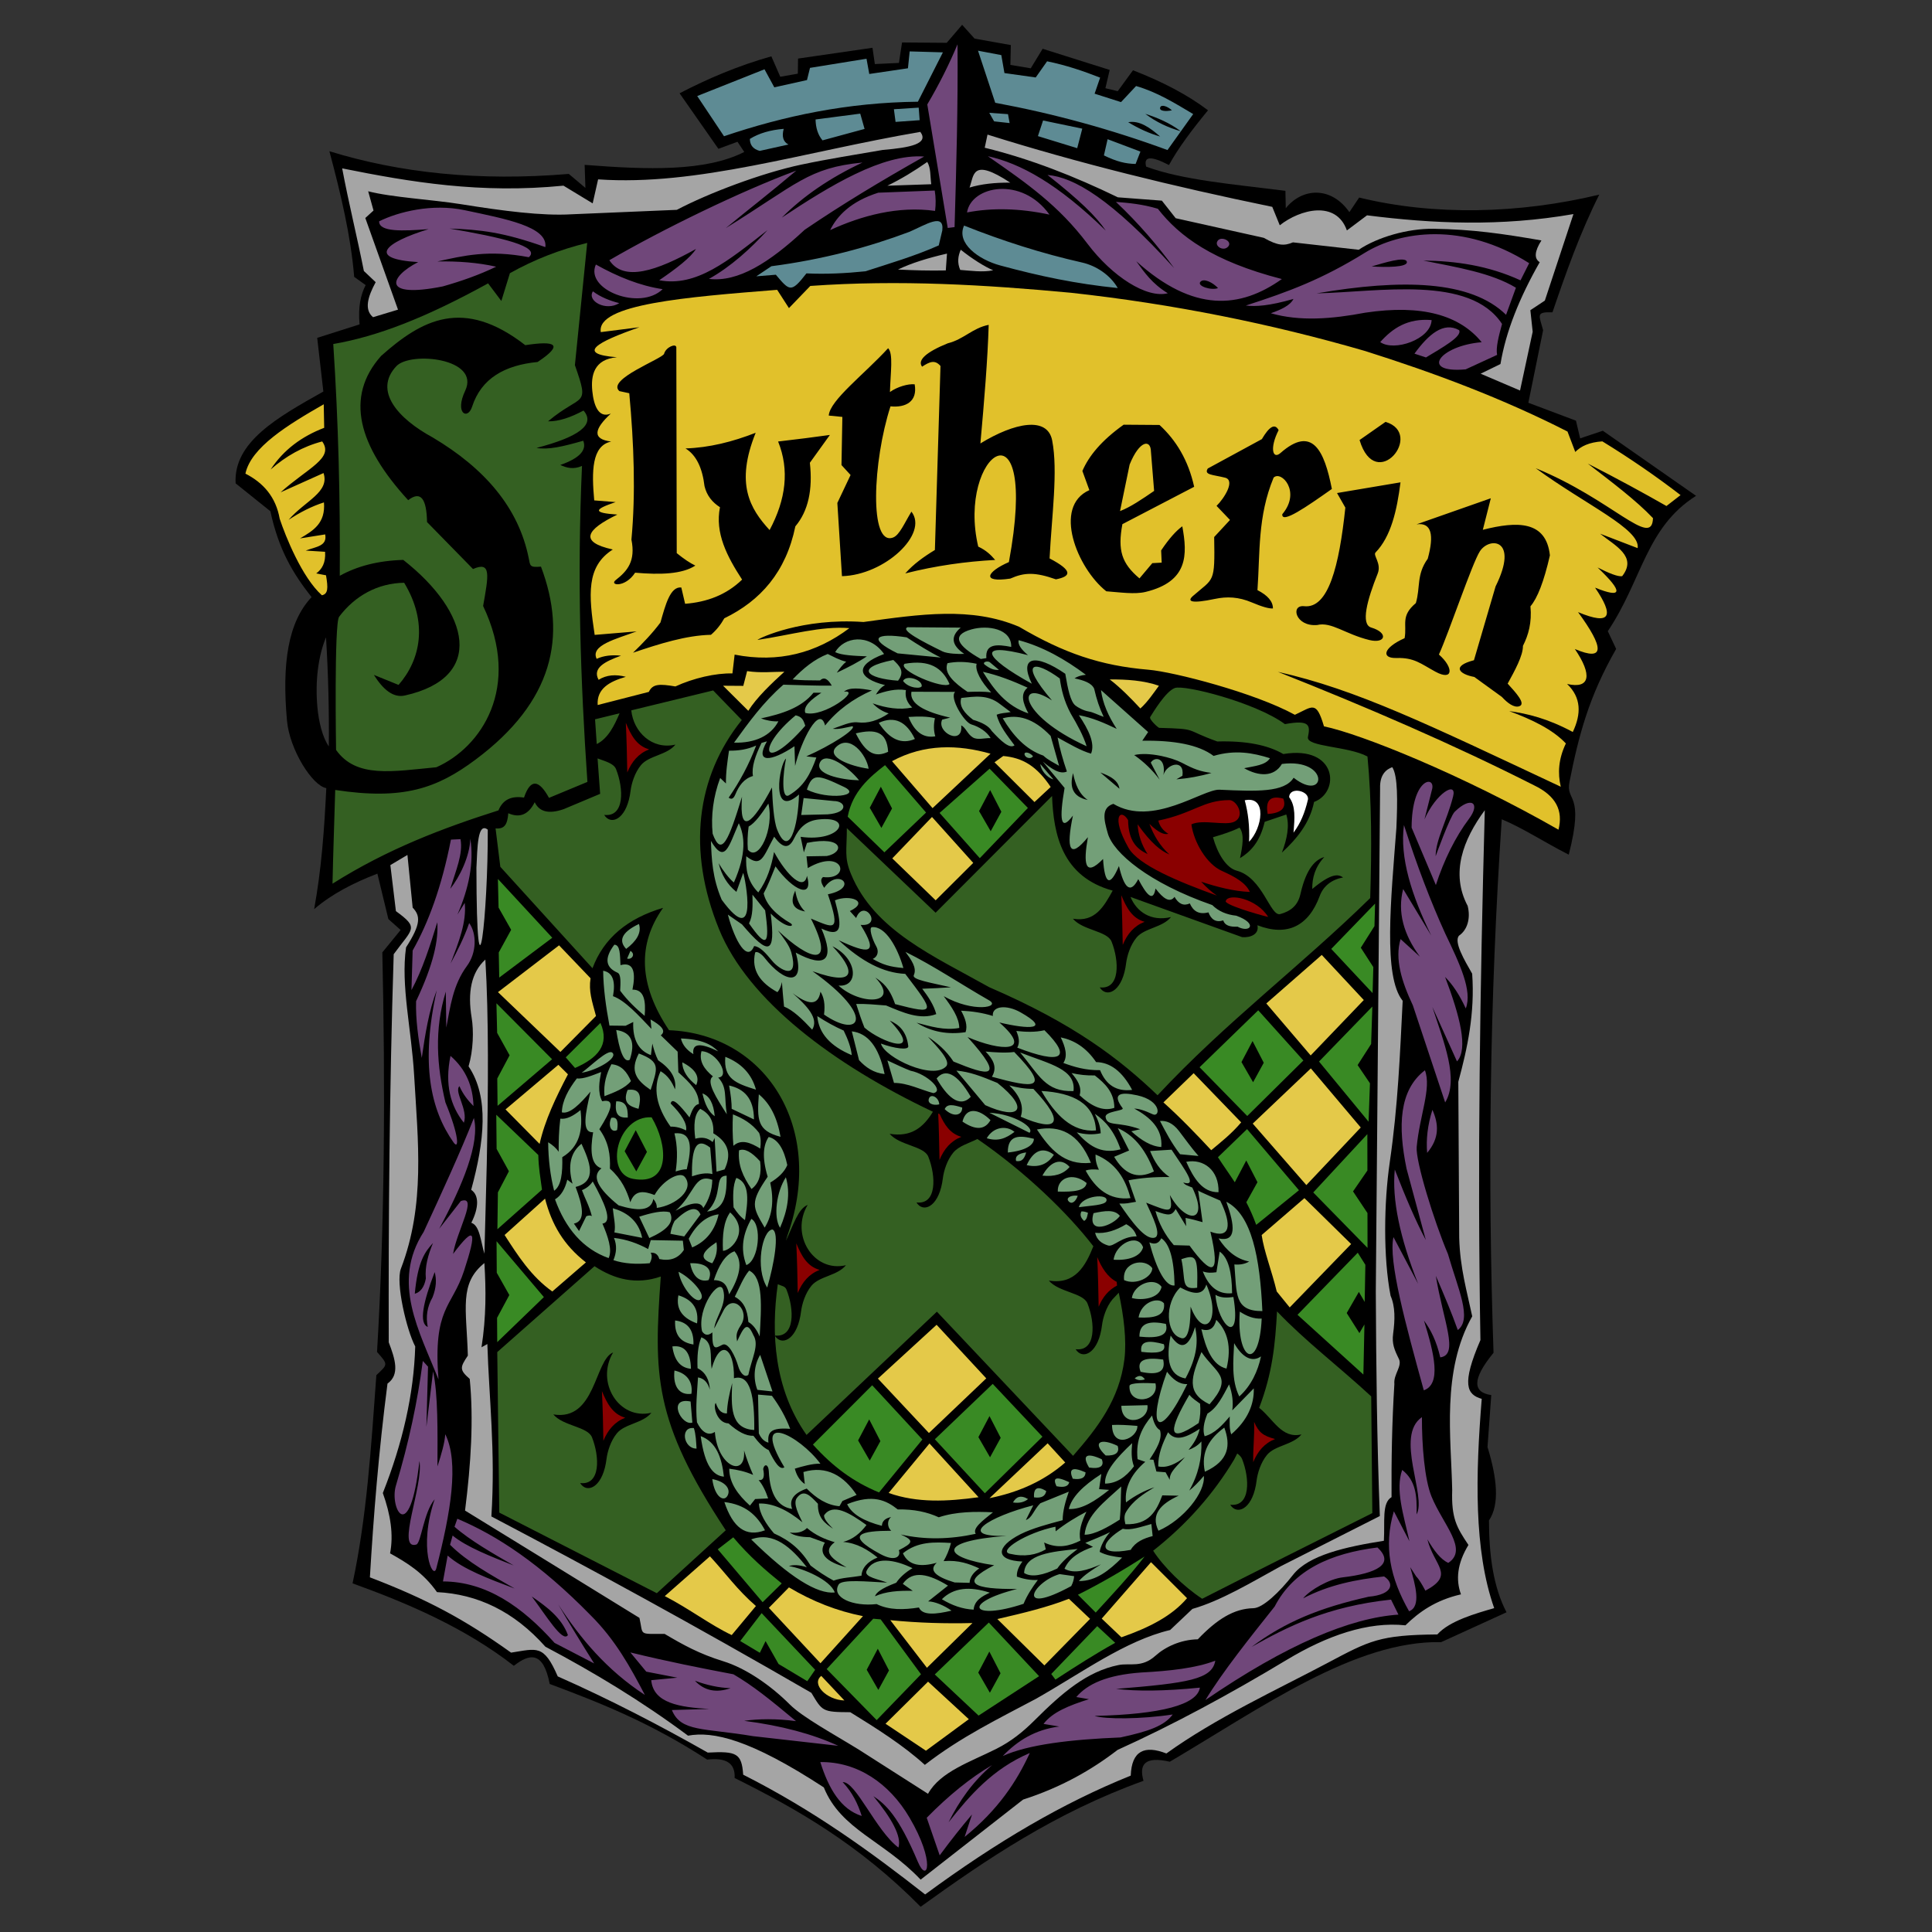 <?xml version="1.0" encoding="UTF-8" standalone="no"?>
<!DOCTYPE svg PUBLIC "-//W3C//DTD SVG 1.1//EN" "http://www.w3.org/Graphics/SVG/1.1/DTD/svg11.dtd">
<svg width="100%" height="100%" viewBox="0 0 14100 14100" version="1.1" xmlns="http://www.w3.org/2000/svg" xmlns:xlink="http://www.w3.org/1999/xlink" xml:space="preserve" xmlns:serif="http://www.serif.com/" style="fill-rule:evenodd;clip-rule:evenodd;stroke-linejoin:round;stroke-miterlimit:2;">
    <rect x="0" y="0" width="14100" height="14100" fill="#333333" stroke="none"/>
    <g id="Silhouette" transform="matrix(2.253,0,0,2.253,-3977.24,-4442.23)">
        <path d="M2822.28,4524.6C2815.8,4660.11 2806.37,4788.79 2782.91,4916.76C2840.1,4867.46 2910.72,4831.4 2987.73,4801.66L3023.39,4948.86L3063.04,4984.23L3003.79,5056.77C3013.64,5488.37 3011.5,5938.75 2986.62,6351.07C3022.98,6392.49 3022.37,6390.55 2984.48,6426.19C2967.37,6663.33 2952.94,6887.84 2907.34,7100.67C3084.34,7164.48 3271.47,7244.35 3429.84,7367.77C3480.75,7327.65 3525.16,7319.33 3545.99,7426.56C3708.31,7487.23 3872.07,7551.84 4055.96,7671.55C4114.2,7664.63 4147.69,7680.93 4145.02,7731.17C4346.05,7831.24 4547.01,7945.4 4747.53,8148.25C4962.39,7993.51 5183.63,7843.4 5469.46,7740.26C5454.43,7687.67 5472.81,7659.67 5554.74,7678.44C5852.86,7502.33 6155.47,7285.22 6433.64,7291.05L6645.35,7194.37C6602.62,7112.47 6588.68,7009.65 6588.55,6896.79C6623.73,6844.58 6614.64,6759.81 6583.8,6659.05L6595.95,6490.81C6536.71,6482.19 6532.02,6440.77 6603.3,6353.7C6584.07,5786.52 6590.58,5211.24 6629.88,4625.62C6698.9,4654.2 6768.79,4700.58 6846.95,4740.17C6899.25,4536.13 6836.16,4570.74 6849.3,4504.54C6879.21,4353.95 6911.97,4228.24 7000.52,4073.78L6973.45,4016.3C7085.17,3849.93 7096.65,3680.78 7259.31,3577.83L6957.36,3367.01L6883.83,3391.71L6870.36,3334.43L6716.09,3276.4L6763.89,3041.55C6751.44,2993.26 6738.28,2981.37 6794.17,2983.42C6838.52,2853.49 6884.3,2724.21 6945.8,2602.18C6686.05,2664.64 6410.58,2670.89 6168.04,2611.59L6136.34,2658.91C6077.83,2574.76 5984.16,2579.18 5930.33,2646.23L5929.15,2589.95C5760.27,2568.31 5597.26,2555.47 5478.01,2511.45C5469.4,2478.72 5491.9,2475 5551.93,2506.33C5582.08,2450.98 5627.51,2390.83 5678.42,2328.96C5611.65,2278.41 5529.47,2235.8 5435.4,2199.33L5385.95,2267.03L5346,2257.47L5359.92,2198.23L5142.72,2129.7L5104.23,2192.99L5038.25,2181.97L5039.67,2117.69L4922.21,2096.75L4881.98,2052.04L4832,2110.41L4687.33,2109.21L4677.22,2175.5L4599.19,2179.24L4591.53,2126.46L4350.43,2161.45L4349.71,2210.35L4292.83,2220.35L4263.94,2154.19C4156.32,2184.49 4058.76,2226.1 3966.68,2273.88L4092.38,2453.77L4154.22,2430.92L4176.21,2463.91C4051.12,2527.75 3863.43,2521.73 3659.13,2505.74L3661.61,2580.39L3607.8,2535.08C3316.47,2559.49 3060.14,2531.76 2832.3,2461.59C2869.09,2599.46 2901.87,2736.44 2912.6,2868.51L2949.76,2895.19C2934.24,2925.66 2924.85,2964.31 2930.06,3022.49L2792.82,3066.11L2812.76,3239.97C2663.43,3323.84 2521.39,3403.68 2528.51,3537.39L2641.09,3627.72C2668.3,3752.3 2713.05,3827.93 2774.59,3905.95C2774.59,3905.95 2778.54,3901.74 2774.59,3905.95C2698.02,3987.42 2678.33,4121.22 2694.93,4306.07C2703.4,4400.35 2777.45,4517.4 2822.28,4524.6ZM2830.43,4389.44C2810.44,4361.27 2797.92,4310.87 2793.58,4263.75C2785.61,4177.29 2796.3,4096.77 2821.35,4036.06C2828.66,4152.74 2831.62,4276.54 2830.43,4389.44Z"/>
    </g>
    <g id="Yellow" transform="matrix(2.253,0,0,2.253,-3977.24,-4442.23)">
        <path d="M7019.96,3838.12C7070.08,3774.19 6996.8,3739.29 6948.53,3700.53L7070.14,3747.26C7079.89,3685.61 6902.89,3607.7 6739.89,3488.31C6987.28,3589.3 7116.7,3750.14 7119.81,3650.12C7065.42,3592.6 6985.67,3532.83 6908.55,3473.29C7005.92,3523.05 7088.73,3568.22 7163.43,3610.83L7209.15,3575.46C7131.57,3515.71 7047.45,3457.62 6955.87,3401.43C6913.1,3404.15 6886.37,3417.2 6868.09,3435.67L6842.9,3369.56C6633.18,3262.61 6412.74,3179.94 6187.27,3108.71C5882.63,3020.3 5565.45,2956.32 5234.07,2920C4957.92,2894.26 4679.31,2877.3 4390.13,2897.94L4320.96,2969.71L4282.78,2910.53C3990.03,2933.81 3696.37,2956.88 3711.43,3047.51L3836.72,3031.65C3697.53,3080.13 3630.35,3118.55 3763.72,3128.92C3688.41,3135.33 3679.01,3189.11 3683.98,3238.52C3688.65,3284.93 3704.21,3327.88 3743.93,3311.46C3690.28,3361.1 3682.03,3394.39 3745.17,3401.97C3681.59,3415.49 3681.7,3499.43 3690.18,3592.64L3759.57,3598.12C3691.25,3621.14 3682,3633.09 3765.18,3638.55C3664.51,3687.27 3639.53,3727.3 3750.33,3751.72C3663.67,3806.98 3672.1,3898.24 3691.63,4028.32L3827.64,4016.98C3761.02,4041.51 3676.57,4062.17 3698.08,4105.9C3720.87,4095.44 3747.38,4092.45 3776.96,4095.65C3725.47,4114.27 3683.09,4135.36 3704.37,4173.75C3730.26,4157.66 3759.95,4155.51 3792.55,4164.12C3739.06,4179.44 3697.87,4202.81 3701.35,4255.47L3867.12,4212.95C3879.36,4186.63 3901.65,4186.61 3953.11,4195.29C4010.93,4168.52 4084.19,4151.54 4137.89,4153.17L4144.98,4092.2C4287.57,4120.06 4409.94,4086.81 4516.73,4006.41C4425.29,3998.96 4327.87,4028.34 4218.84,4044.61C4225.36,4038.43 4364.2,3972.54 4562.35,3986.55C4747.36,3961.11 4911.81,3936.42 5066.44,4001.98C5211.15,4087.24 5329.77,4128.02 5485.47,4141.15C5567.95,4148.11 5830.22,4215.99 5959.77,4287.15C6017.32,4260.57 6028.89,4239.29 6054.04,4324.56C6172.51,4348.82 6503.71,4481.87 6813.7,4659.29C6829.23,4597.43 6805.99,4549.99 6734.63,4515.6C6471.99,4382.53 6192.54,4262.09 5904.65,4147.99C6160.45,4205.27 6390.06,4317.97 6821.15,4520.16C6810.69,4476.36 6813.62,4430.09 6837.65,4379.95C6794.98,4334.81 6728.71,4302.64 6653.97,4275.14C6714.06,4283.52 6778.55,4299.16 6860.06,4342.79C6887.71,4284.53 6887.91,4231.48 6841.56,4187.29C6917.25,4204.49 6923.39,4157.01 6866.73,4074.08C6965.57,4116 6961.16,4069.42 6877.07,3954.54C6985.72,3999.95 6993.47,3965.09 6932.19,3875.29C7020.23,3910.87 7025.66,3890.9 6940.34,3809.94C6976.46,3828.19 7006.03,3840.39 7019.96,3838.12ZM2818.36,3759.11L2755.68,3755.14C2789.72,3742.32 2825.76,3741 2818.71,3702.8L2737.16,3715.73C2780.76,3690.33 2820.13,3666.26 2814.69,3599.1C2774.72,3611.84 2736.73,3631.41 2700.09,3655.65C2754.02,3593.5 2833.91,3566.24 2813.32,3504.05L2674.16,3566.53C2763.15,3486.85 2847.9,3456.09 2809.01,3401.64C2746.45,3417.99 2691.25,3449.29 2641.94,3492.54C2683.74,3428.76 2742.87,3385.25 2815.48,3357.53L2813.99,3281.26C2697.22,3348.1 2578.41,3420.92 2560.3,3505.91C2618.51,3535.79 2658.92,3581.53 2671.35,3652.22C2690.32,3709.02 2743.21,3841.69 2808,3899.95C2828.02,3895.73 2828.56,3877.1 2821.34,3835.23L2789.65,3829.23C2808.53,3815.28 2820.76,3794.59 2818.36,3759.11Z" style="fill:rgb(225,193,43);"/>
    </g>
    <g id="Blue" transform="matrix(2.253,0,0,2.253,-3977.24,-4442.23)">
        <path d="M5630.45,2341.17C5570.76,2305.75 5514.56,2270.46 5445.4,2250.36L5396.62,2302.44L5311.05,2275.16L5328.94,2223.21C5274.58,2201.76 5218.31,2182.81 5157.17,2170.26L5120.26,2222.63L5019,2208.38L5008.87,2150.2L4933.39,2135.89L4989.15,2304.62C5177.1,2339.45 5363.15,2390.06 5547.13,2457.72L5630.45,2341.17ZM4969.83,2337.13L5030.52,2341.49L5035.8,2370.39L4985.51,2364.81L4969.83,2337.13ZM5144.1,2361.97L5271.12,2388.45L5254.69,2451.71L5127.41,2412.6L5144.1,2361.97ZM5353.14,2422.61L5459.47,2462.71L5443.89,2502.79C5411.07,2502.07 5383.02,2495.43 5341.23,2475.11L5353.14,2422.61ZM4407.15,2358.67L4551.88,2339.79L4565.91,2389.35L4429.66,2426.37C4414.78,2408.67 4407.72,2385.81 4407.15,2358.67ZM4303.98,2389.07C4297.24,2414.13 4302.37,2431.05 4319.37,2439.84L4226.24,2460.47C4203.82,2454.48 4194.58,2440.74 4194.37,2421.68C4224.07,2403.13 4260.97,2392.66 4303.98,2389.07ZM4741.23,2320.37L4660.92,2325.51L4666.31,2366.58L4744.33,2360.98L4741.23,2320.37ZM4819.65,2141.28L4712.04,2138.21L4706.42,2192.88L4581.13,2211.33L4572.19,2161.95L4389.13,2191.57L4379.38,2231.04L4273.56,2254.59L4241.76,2196.15L4023.78,2282.79L4110.6,2413.01C4306.22,2346.78 4511.64,2303.64 4738.63,2301.2L4819.65,2141.28ZM4264.07,2834.08L4215.25,2866.76L4278.43,2861.61C4323.02,2914.13 4327.61,2921.73 4377.59,2857.28C4440.35,2860.24 4504.2,2857.15 4568.69,2850.49C4645.75,2825.51 4729.49,2800.92 4806.23,2766.64L4817.73,2718.1C4824.36,2660.28 4764.92,2699.14 4711.6,2722.48C4578.15,2772.61 4431.82,2812.15 4264.07,2834.08ZM4888.2,2702.37C5013.38,2752.15 5140.51,2792.79 5270.08,2821.99C5316,2832.34 5361.4,2862.12 5386.07,2904.78C5250.87,2891.06 5134.3,2866.52 5005.19,2831.57C4934.67,2812.48 4862.16,2759.26 4888.2,2702.37Z" style="fill:rgb(94,139,148);"/>
    </g>
    <g id="White" transform="matrix(2.253,0,0,2.253,-3977.24,-4442.23)">
        <path d="M5797.38,4564.03C5808.21,4603.62 5813.66,4647.72 5811.43,4698.25C5853.54,4655.69 5871.68,4548.47 5797.38,4564.03ZM5955.43,4669.02C5959.18,4621.08 5962.75,4583.09 5941.26,4554.06C5942.65,4517.62 6008.9,4533.87 6001.86,4563.05C5991.46,4606.11 5978.48,4637.5 5955.43,4669.02Z" style="fill:white;"/>
    </g>
    <g id="Light-Yellow" serif:id="Light Yellow" transform="matrix(2.253,0,0,2.253,-3977.24,-4442.23)">
        <path d="M5943.06,6206.86L5901.01,6155.19C5884.76,6087.5 5859.76,6025.38 5852.2,5972.32L5990.74,5852.78L6142.07,6001.46L5943.06,6206.86ZM5867.27,5222.16L6010.97,5390.6L6183.03,5211.08L6046.85,5065L5867.27,5222.16ZM5631.89,5448.05L5785.89,5607.4C5754.19,5644.88 5719.68,5671.69 5688.83,5697.51C5643.91,5649.21 5589.54,5592.54 5533.98,5542.68L5631.89,5448.05ZM5823.29,5611.39L5996.97,5810.53L6173.2,5623.96L6011.52,5432.55L5823.29,5611.39ZM5397.86,7275.4C5488.99,7243.59 5561.94,7205.83 5610.46,7148.69L5493.76,7032.09L5334.15,7214.85L5397.86,7275.4ZM5296.36,7215.67L5227.82,7150.7C5156.76,7178.35 5083.75,7195.98 4996.04,7216.26L5148.35,7366.51L5296.36,7215.67ZM4771.6,7419.07L4903.59,7540.68L4764.65,7642.8L4633.74,7555.43L4771.6,7419.07ZM4649.21,7219.9C4741.29,7229 4829.12,7231.32 4915.4,7229.2L4767.9,7374.19L4649.21,7219.9ZM3574.04,5420.84L3605.06,5451.73C3566,5526.32 3530.07,5601.11 3513.23,5677.21L3402.82,5565.43L3574.04,5420.84ZM5215.91,6709.19L5158.91,6646.97L4970.65,6824.68C5059.71,6806.79 5143.85,6771.94 5215.91,6709.19ZM4065.01,7013.09L3918.74,7141.93C3999.78,7183.86 4065.02,7234.59 4135.51,7268.21L4213.98,7174.06C4152.14,7120.46 4117.74,7069.9 4065.01,7013.09ZM4609.05,6437.39L4799.23,6263.08L4960.13,6436.65L4774.41,6613.64L4609.05,6437.39ZM4776.19,6647.55L4935.19,6821.69C4834.35,6835.6 4736.64,6840.7 4643.85,6807.85L4776.19,6647.55ZM3554.36,6155.18L3663.25,6060.95C3591.03,6004.56 3552.73,5938.68 3530.85,5854.39L3399.83,5972.17C3443.16,6039.64 3486.54,6107.07 3554.36,6155.18ZM3580.61,5379.27L3695.9,5262.84C3682.77,5213.76 3671.82,5182.59 3678.27,5140.59L3576.23,5033.91L3378.36,5185.52L3580.61,5379.27ZM4784.33,4618.12L4655.67,4752.27L4796.19,4888.09L4917.93,4766.88L4784.33,4618.12ZM4654.77,4437.39L4786.11,4589.49L4973.95,4413.17C4868.9,4383.37 4759.62,4380.72 4654.77,4437.39ZM4107.54,4192.97L4189.26,4274.23C4216.68,4230.53 4264.76,4185.57 4306.09,4147.57C4267.7,4147.6 4229.98,4152.29 4185.4,4145.63L4173.03,4193.44L4107.54,4192.97ZM5459.27,4266.67C5430.15,4235.16 5395.45,4199.68 5360.07,4172.62C5414.29,4172.19 5470.44,4175.76 5519.38,4193.07C5503.5,4214.63 5482.75,4245.71 5459.27,4266.67ZM4425.68,7400.44L4500.58,7480.03C4441.38,7478.12 4392.53,7426.15 4425.68,7400.44ZM5015.18,4420.62C5077.87,4426.33 5123.19,4452.82 5168.83,4520.91L5116.3,4569.78L4986.83,4440.98L5015.18,4420.62ZM4255.89,7180L4320.96,7113.71C4398.46,7159.64 4476.22,7190.12 4560.72,7206.87L4423.07,7359.46L4255.89,7180Z" style="fill:rgb(228,201,73);"/>
    </g>
    <g id="Grey" transform="matrix(2.253,0,0,2.253,-3977.24,-4442.23)">
        <path d="M4964.15,2407.68C5257.69,2500.08 5567.23,2575.96 5886.56,2641.75L5910.86,2701.48C5976.69,2649.5 6093.3,2619.43 6128.29,2718.1L6193.57,2669.19C6406.82,2696.18 6625.77,2706.38 6862.15,2665.15L6769.5,2945.44L6722.61,2976.51L6730.1,3046.35L6689.16,3236.71L6561.49,3182.22L6625.79,3150.89C6643.15,3045.44 6687.93,2935.04 6752.91,2821C6734.18,2809.26 6736.03,2785.76 6758.47,2750.51C6631.91,2728.59 6535.56,2714.66 6409.47,2712.75C6325.47,2711.48 6227.32,2740.04 6166.58,2780.77L5953.56,2756.76C5925.04,2768.8 5904.52,2767.88 5858.9,2742.06L5573.76,2678.59L5528.96,2621.67L5386.35,2610.86C5246.98,2543.33 5104.19,2486.75 4955.11,2450.25L4964.15,2407.68ZM6491.08,5002.87C6474.63,5023.62 6508.43,5080.92 6534.11,5125.79C6543.18,5253.88 6518.96,5366.25 6489.2,5476.02L6492.11,5981.53C6494.91,6079.98 6516.97,6153.72 6534.28,6235.7C6434.19,6413.09 6466.17,6629.98 6469.4,6798.39C6466.47,6889.28 6483.33,6918.64 6522.03,6976.26C6485.34,7036.66 6480.64,7089.18 6497.84,7136.3C6416.35,7154.91 6362.69,7192.69 6317.94,7236.59C6196.35,7223.77 6064.32,7269.62 5933.48,7348.43C5744.97,7461.97 5561.95,7560.34 5385.65,7640.06C5301.31,7704.93 5203.33,7761.18 5079.44,7801.06L4747.56,8060.4C4627.13,7933.35 4489.2,7898.54 4433.92,7761.63C4194.3,7605.2 4075.24,7579.15 3994.02,7594.02C3842.7,7481.39 3688.14,7388.51 3531.92,7305.8C3429.95,7191.06 3312.01,7135.53 3180.86,7129.06C3136.27,7065.75 3082.86,7033.54 3028.85,7003.44C3040.62,6943.6 3030.49,6877.87 3005.39,6808.1C3069.7,6645.8 3105.8,6487.38 3110.36,6333.29C3082.06,6279.59 3046.47,6126.9 3063.95,6081.35C3143.3,5874.57 3119.23,5668.48 3106.81,5454.86C3098.01,5303.61 3063.13,5164.95 3080.63,5040.58C3129.32,4964.82 3127.57,4938.5 3102.04,4911.78L3085.12,4741.08L3029.8,4773.99L3047.76,4923.12C3124.13,4978.77 3102.18,4978.14 3040.61,5062.67C3026.76,5506.89 3023.43,5924.06 3024.58,6319.87C3045.3,6374.03 3061.19,6424.49 3020.5,6453.56C2991.85,6675.26 2975.5,6880.05 2963.49,7081.15C3148.14,7151.75 3270.63,7217.5 3420.86,7325.07C3504.48,7312.23 3526.49,7297.01 3572,7402.01C3741.39,7476.88 3903.36,7561.22 4057.95,7648.85C4151.28,7643.84 4167.88,7650.98 4172.69,7720.41C4401.9,7836.31 4587.07,7971.23 4762.07,8108.4C4994.87,7937.32 5207.95,7812.18 5428.11,7723.48C5431.1,7642.48 5473.09,7624.18 5543.58,7651.72C5704.6,7535.86 5902.97,7444.7 6063.55,7359.53C6201.9,7286.15 6233.02,7267.86 6421.26,7266.13C6460.64,7222.09 6545.71,7198.17 6605.46,7180.93C6539.11,6992.96 6545.15,6748.17 6565.09,6502.99C6516.64,6489.23 6498.94,6456.04 6560.86,6312.64C6550.67,5731.55 6559.61,5168.74 6574.98,4596.2C6504.74,4691.51 6463.26,4800.29 6519.5,4906.13C6529.73,4946.62 6518.4,4984.47 6491.08,5002.87ZM3308.59,4783.29C3309.25,5280.76 3346.56,4926.12 3345.34,4659.17C3311.98,4633.2 3311.8,4718.08 3308.59,4783.29ZM3283.12,5425.89C3350.42,5525.86 3334.33,5669.02 3291.59,5825.96C3317.41,5843.04 3316.85,5883.51 3292.07,5932.63C3319.66,5941.68 3322.26,5992.73 3334.51,6032.96L3342.1,5740.8C3346.84,5497.8 3348.72,5265.18 3337.53,5079.98C3292,5121.46 3279.42,5185.85 3293.18,5268.57C3300.02,5309.63 3298.68,5373.85 3283.12,5425.89ZM6248.07,6962.75C6251.82,6901.11 6240.87,6840.04 6272.94,6821.37C6272.24,6701.82 6274.26,6580.4 6282.11,6454.96C6278.78,6423.58 6308.42,6397.34 6296.67,6373.49C6281.79,6343.26 6273.74,6324.41 6278.15,6291.53C6284.08,6247.26 6285.37,6204.83 6269.8,6169.1C6245.57,6043.97 6248.26,5865.81 6267.17,5736.27C6293.88,5553.28 6300.35,5384.18 6309,5213.57C6245.25,5134.58 6271.05,4886.47 6288.62,4653.88C6292.42,4565.93 6293.63,4484.93 6275.23,4456.76C6255.14,4464.1 6234.46,4481.44 6235.86,4525.05L6221.94,6155.18C6223.1,6397.1 6225.64,6641.78 6235.02,6882.6L5914.1,7045.16C5818.04,7097.88 5721.38,7156.55 5627.89,7183.46L5555.77,7251.77C5410.42,7286.23 5269.22,7390.74 5121.62,7474.33C5001.63,7538.33 4878.35,7597.53 4761.13,7688.63C4692.52,7626.04 4604.83,7570.5 4519.63,7518.06C4428.78,7517.6 4429.48,7515.24 4393.6,7455.28C4010.14,7233.51 3680.29,7053.96 3357.04,6883.9C3370.62,6671.84 3349.28,6500.77 3344.02,6325.35L3325.08,6335.92C3340.49,6237.04 3339.72,6148.61 3334.41,6063.12C3251.66,6129.65 3276.47,6210.91 3280.83,6362.95C3255.21,6401.08 3253.15,6408.93 3286.88,6438.43C3299.82,6568.08 3290.99,6712.86 3271.72,6864.89C3455.09,6977.78 3652.1,7098.47 3836.69,7212.56C3849.62,7270.11 3831.81,7264.32 3918.11,7264.32C3977.19,7299.22 4029.09,7328.51 4108.09,7352.93C4182.79,7376.02 4263.18,7432.5 4323.89,7493.21C4364.72,7534.05 4466.33,7589.32 4547.33,7639.29L4771.43,7782.35C4811.27,7710.24 4910.05,7678.55 4993.37,7636.41C5040.71,7612.48 5078.61,7582.2 5116.91,7544.01C5206.24,7454.92 5286.48,7385.77 5388.43,7365.27C5425.24,7357.87 5463.72,7375.24 5508.14,7335.15C5539.64,7306.72 5589.6,7282.88 5645.34,7281.92C5707.77,7216.48 5762.87,7182.35 5825.43,7181.16C5855.77,7180.59 5909.94,7129.22 5953.63,7073.31C6004.05,7008.78 6125.75,6982.05 6248.07,6962.75ZM3259.22,2633.22C3393.81,2654.84 3521.29,2671.55 3616.33,2665.85L3957.8,2651.42C4059.95,2597.55 4233.01,2532.15 4359.78,2505.19C4449.48,2486.11 4538.4,2472.48 4624.74,2457.4C4714.48,2449.88 4774.99,2437.4 4746.54,2398.91C4363.85,2464.48 4023.98,2574.96 3702.75,2552.71L3685.16,2630.46L3590.54,2573.11C3322.12,2599.76 3095.73,2561.79 2873.71,2517.1C2894.71,2629.03 2922.23,2739.52 2944.01,2849.57L2982.24,2885.74C2956.64,2933.05 2944.36,2974.81 2973.73,2999.18L3054.56,2974.71L2948.66,2677.89L2975.27,2653.65L2957.94,2591.32C3034.21,2611.09 3165.79,2618.22 3259.22,2633.22ZM4982.53,2847.13C4949.38,2854.57 4907.18,2848.29 4875.74,2846.05C4865.56,2822.48 4868.51,2801.07 4877.42,2780.65C4911.84,2808.18 4955.17,2836.21 4982.53,2847.13ZM4639.78,2573.28L4781.9,2568.48C4778.15,2540.44 4780.9,2516.78 4769.03,2496.25C4726.23,2526.27 4683.62,2552.1 4639.78,2573.28ZM4905.91,2579.26C4943.89,2567.78 4988.22,2562.82 5037.92,2563.37C4912.45,2480.95 4920.81,2539.42 4905.91,2579.26ZM4832.88,2793.16L4829.06,2847.7C4775.63,2848.86 4724.46,2847.36 4674.16,2844.84C4715.24,2824.61 4772.85,2806.86 4832.88,2793.16Z" style="fill:rgb(165,165,165);"/>
    </g>
    <g id="Purple" transform="matrix(2.253,0,0,2.253,-3977.24,-4442.23)">
        <path d="M3807.25,7324.44L3858.73,7386.69L3959.42,7406.21L3874.85,7414.29C3881.57,7489.12 3967.43,7502.04 4062.8,7507.51L3941.77,7510.99C3970.58,7582.49 4044.8,7568.73 4204.53,7595.6L4480.74,7626.89C4397.6,7588.62 4296.27,7561.47 4175.88,7545.97C4220.74,7539.41 4282.53,7538.51 4343.79,7546.95C4257.08,7474.82 4205.26,7432.91 4141.11,7395.22C4035.82,7375.15 3929.04,7354.21 3807.25,7324.44ZM6313.14,4644.26C6298.95,4749.6 6337.93,4871.99 6401.58,5002.29L6310.56,4851.55C6291.38,4926.14 6312.14,4999.06 6364.84,5070.64L6302.2,5013.67C6282.73,5077.98 6305.71,5151.22 6342.09,5228.64L6446.64,5542.82C6492.11,5467.36 6441.91,5347.21 6405.11,5233.32L6484.91,5409.88C6522.11,5369.36 6494.29,5263.04 6446.44,5136.44C6470.4,5160.5 6492.86,5193.57 6513.39,5238.33C6535.61,5181.37 6493.44,5093.05 6447.04,4996.13C6400.11,4893.04 6355.4,4776.2 6313.14,4644.26ZM6405.35,5566.74C6425.4,5611.81 6429.32,5657.76 6388.28,5706.16C6384.55,5662.59 6389.63,5616.31 6405.35,5566.74ZM6354.39,5686.97C6350.27,5731.72 6409.76,5925.69 6455.68,6033.94C6488.49,6147.95 6534.9,6244.14 6487.51,6280.08C6468.24,6225.97 6442.97,6165.91 6416.38,6104.55C6440.1,6250.49 6492.72,6360.52 6430.78,6368.59C6418.39,6315.51 6399.69,6278.59 6377.98,6249.36C6411.29,6356.92 6434.84,6455.11 6377.4,6475.36C6319.19,6264.22 6261.81,6054.58 6279.16,5979.02L6359,6130.22C6299.79,5980.6 6273.86,5856.69 6283.45,5760.2C6317.62,5848.15 6351.3,5927.61 6383.92,5988.37L6321.52,5757.26C6293.14,5619.48 6297.14,5502.91 6381.05,5438.69C6403.02,5496.14 6363.69,5586.07 6354.39,5686.97ZM6456.77,7034.3C6522.73,6991.14 6439.59,6910 6402.57,6819.75C6379.88,6764.41 6371.04,6653.8 6371.36,6562.19C6282.51,6623.51 6387.61,6817.69 6354,6877.36C6355.83,6817.24 6351.44,6767.6 6307.38,6733.27C6284.95,6797.3 6311.21,6875.9 6330.85,6964.16L6280.43,6867.15C6246.58,6980.76 6268.46,7083.52 6329.77,7191.05C6369.97,7176.01 6350.06,7105.47 6333.38,7048.13L6352.97,7078.48C6361.42,7086.88 6371.61,7103.71 6382.59,7124.38C6480.05,7072.01 6410.62,7044.98 6388.99,6957.89C6409.8,6993.68 6431.69,7023.26 6456.77,7034.3ZM3226.04,4691.51C3195.96,4844.39 3153.29,4960.23 3102,5050.7L3098.15,5178.92C3133.76,5113.11 3159.24,5032.44 3181.86,4959.11C3185.81,5016.39 3170.57,5093.66 3113.12,5214.91C3111.5,5273.22 3120.03,5335.35 3131.57,5398.62C3142.54,5320.83 3155.13,5244.51 3180.1,5179.31C3127.19,5417.15 3159.86,5566.5 3234.55,5672.41C3252.2,5697.45 3253.49,5652.86 3208.09,5542.51C3180.58,5425.96 3171.28,5307.46 3209.42,5183.86L3210.97,5300.27C3223.85,5234.31 3231.69,5163.21 3278.23,5100.16C3309.34,5058.02 3310.14,4996.29 3285.12,4961.77C3268.93,5008.97 3247.12,5051.06 3224.91,5092.78C3251.38,5023.09 3277.21,4958.2 3270.71,4896.45L3247.05,4934.35C3283.87,4849.34 3301.15,4766.91 3288.81,4688.38C3287.08,4745.9 3254.36,4812.3 3223.93,4850.75C3241.99,4791.03 3265.92,4737.1 3256.97,4690L3226.04,4691.51ZM3267.88,5608.59C3224.54,5554.08 3205.47,5484.73 3224.59,5392.03C3275.51,5436.21 3297.27,5491.58 3299.08,5554.62C3281.65,5536.85 3265.44,5517.12 3253.62,5490.24C3235.14,5507.27 3282.66,5566.79 3267.88,5608.59ZM3137.8,5961.95C3032.22,6126.53 3123.57,6282.73 3185.69,6440.18C3167.46,6206.61 3229.34,6207.67 3268.43,6088.39C3310.85,5958.93 3305.29,5937.3 3232.98,6033.47C3244.59,5959.98 3315.66,5841.58 3258.06,5862.3L3187.97,5952.05C3264.31,5810.77 3320.43,5673.71 3300.36,5593.14C3257.77,5701.67 3195.52,5837.08 3137.8,5961.95ZM3124.07,6704.06C3137.3,6785.44 3047.28,6994.28 3113.68,6975.03C3129.64,6970.4 3136.89,6871.91 3173.34,6828.18C3119.31,6986.66 3168.39,7091.95 3178.58,7052.38C3225.04,6871.99 3253.22,6709.21 3207.62,6617.54C3205.94,6645.5 3194.93,6682.91 3182.37,6721.9C3182.73,6607.55 3184.52,6489.9 3168.18,6413.93L3146.51,6593.69L3151.84,6398.77L3134.94,6380.2C3117.69,6512.61 3089.66,6644.35 3047.59,6784.67C3026.45,6855.17 3092.26,6986.01 3124.07,6704.06ZM3678.23,7203.72C3758.41,7283.25 3807.43,7372.33 3854.22,7462.09C3730.6,7381.41 3645.18,7279.01 3573.6,7168.76C3606.32,7225.23 3645.61,7289.6 3689.96,7360.07L3561.71,7293.53C3457.02,7176.12 3340.43,7094.96 3200.19,7094.41L3215.37,7010.65C3265.42,7055.23 3349.35,7086.19 3432.54,7117.45C3356.28,7073.73 3278.37,7030.92 3223.19,6975.67L3231.49,6945.84C3275.8,6982.43 3355.1,7013.57 3429.25,7042.67C3363.27,7004.57 3286.98,6960.95 3237.61,6917.31L3246.73,6891.37C3375.49,6945.53 3515.72,7037.7 3678.23,7203.72ZM4422.5,7679.57C4449.66,7765.72 4488.83,7832.76 4556.7,7854.14C4544.26,7814.58 4526.01,7777.19 4494.98,7744.54C4537.38,7741.95 4603.03,7902.36 4675.65,7956.52C4686.62,7920.34 4653.55,7861.77 4594.49,7789.99C4633.98,7816.42 4675.44,7853.12 4738.61,8002.92C4768.94,8074.84 4796.94,8004.51 4711.33,7859.15C4645.86,7747.96 4542.57,7678 4422.5,7679.57ZM4809.26,7981.71L4767.25,7859.98C4839.08,7786.83 4909.74,7729.91 4979.24,7689.23C4917.02,7742.02 4872.56,7805.37 4837.99,7874.61C4907.48,7786.6 4980.95,7701.47 5101.2,7650.15C5058.63,7742.78 4998.54,7834.15 4890.03,7921.99L4913.96,7849.31C4880.21,7888.87 4845.34,7932.88 4809.26,7981.71ZM5394.81,7599.8C5485.42,7580.23 5536.92,7562.57 5564.06,7525.41C5460.5,7541.14 5345.19,7541.07 5310.93,7530.05C5527.82,7525.03 5643.68,7493.38 5652.1,7438.48C5534.5,7450.19 5447.01,7450.39 5380.56,7442.54C5614.09,7423.65 5691.8,7411.59 5702,7351.11C5640.03,7375.17 5554.68,7384.55 5462.13,7389.4C5350.07,7397.37 5287.24,7427.08 5251.84,7468.9L5292.69,7475.88C5227.51,7496.46 5174.31,7517.99 5145.6,7555.95L5196.55,7564.42C5118.96,7574.16 5061.22,7610.37 5013.51,7659.97C5096.47,7622.46 5233.58,7606.36 5394.81,7599.8ZM5894.27,7175.76C5814.73,7275.9 5726.48,7385.94 5670.03,7478.69C5933.81,7298.08 6139.08,7212.62 6295.27,7201.92L6271.3,7153.29C6063.19,7175.56 5935.45,7241.38 5819.6,7306.46C5928.36,7225.55 6039.16,7179.93 6198.59,7143.98C6280.09,7136.67 6281.3,7098.7 6248.78,7078.26C6159.12,7087.96 6070.64,7105.1 5986.41,7149.24C6008.53,7122 6071.24,7086.28 6114.58,7081.22C6224.56,7068.37 6285.1,7037.99 6227.31,6984.44C6076.12,7003.4 5956.32,7056.44 5894.27,7175.76ZM5287.96,2761.2C5368.32,2867.63 5479.84,2939.08 5548.19,2921.65C5497.21,2890.62 5472.37,2854.08 5446.01,2817.86C5631.63,2985.11 5782.52,2971.48 5917.61,2875.62C5693.12,2817.63 5585.01,2736.64 5515.91,2647.95C5465.78,2632.9 5422.94,2629.24 5380.17,2625.67C5454.14,2695.41 5516.54,2768.66 5568.81,2840.34C5364.8,2615.94 5244.69,2545.93 5158.57,2538.45C5262.38,2620.35 5315.81,2672.08 5347.28,2718.83C5191.89,2567.1 5069.97,2500.51 4965.26,2477.74C5092.75,2566.04 5194.51,2637.44 5287.96,2761.2ZM5707.56,2755.78C5715.93,2732.69 5758.67,2751.72 5744.42,2769.55C5730.38,2787.1 5701.98,2771.16 5707.56,2755.78ZM5881.89,2986.37C5916.17,2974.42 5945.19,2960.62 5955.15,2940.09C5875.7,2962.87 5832.88,2965.18 5800.92,2961.41C5940.26,2916.53 6048.26,2876.07 6185.7,2791C6300.07,2720.22 6505.03,2688.93 6718.73,2824.21L6690.73,2879.84C6586.84,2832.08 6481.65,2816.99 6375.9,2815.7C6483.81,2837.37 6595.69,2855.2 6675.85,2903.74L6643.89,2991.49C6529.59,2879.08 6305.93,2874.78 6030.17,2921.99C6233.41,2917.44 6526.3,2861.6 6630.86,3021.09C6620.07,3060.34 6610.26,3098.54 6614.88,3121.25L6512.98,3168.18C6362.22,3181.32 6428.82,3091.35 6564.93,3080.2C6493.82,2993.02 6372.29,2956.89 6187.67,2984.58C6079.78,3005.11 5975.57,3013.33 5881.89,2986.37ZM4835.32,2710.17L4857.47,2707.32C4863.23,2510.35 4868.74,2313.35 4867.02,2115.24C4839.94,2180.09 4807.47,2245 4769.06,2309.99L4835.32,2710.17ZM4794.34,2654.89C4674.61,2638.14 4556.34,2670.12 4454.37,2717.06C4476.99,2671.21 4520.89,2624.17 4610.28,2595.91L4793.2,2588.88C4796.94,2611.77 4796.97,2633.68 4794.34,2654.89ZM6491.74,3041.14C6441.48,3012.96 6393.03,3054.47 6347.14,3117.26L6384.5,3129.56C6435.88,3098.28 6502.92,3061.53 6491.74,3041.14ZM6402.69,3008.49C6324.84,3002.05 6276.21,3035.07 6236.27,3079.82C6280.88,3111.66 6400.55,3071.17 6402.69,3008.49ZM6337.95,4652.73L6416.49,4838.63C6442.76,4757.63 6479.88,4682.57 6523.76,4624.22C6562.67,4572.47 6530.09,4549.35 6477.42,4601.4C6462.33,4616.31 6415.78,4745.28 6415.78,4745.28C6415.88,4691.64 6452.21,4630.68 6472.34,4551.67C6485.53,4499.84 6417.08,4540.57 6379.59,4625.95L6404.67,4526.67C6413.77,4482.61 6338.25,4492.84 6337.95,4652.73ZM3270.84,2652.62C3165.38,2630.17 3055.43,2657.76 2993.43,2688.64C2992.99,2723.84 3070.51,2720.29 3153.61,2713.96C3011.92,2757.12 2951.81,2810.59 3119.9,2820.72C3027.14,2867.85 2998.79,2939.55 3199.64,2899.45C3260.35,2882.23 3318.55,2861.72 3372.46,2835.62C3312.45,2822.05 3248.58,2817.48 3182.25,2818.63C3265.69,2800.34 3346.63,2779.8 3478.33,2804.84C3517.88,2770.55 3389.99,2740.72 3221.26,2711.99C3321.41,2715.54 3396.12,2723.7 3531.83,2772.15C3540.7,2705.68 3401.42,2680.43 3270.84,2652.62ZM4344.73,2524.32C4165.48,2590.82 3912.33,2713.92 3739.16,2814.61C3785.52,2885.63 3892.92,2849.06 4019.82,2778.1C4002.88,2805.62 3956.99,2841.12 3900.71,2879.47C4020.76,2902.13 4123.54,2817.25 4251.52,2717.06C4197.36,2776.73 4132.53,2835.72 4061.76,2875.16C4155.54,2886.39 4256.43,2823.69 4371.84,2716.06C4493.86,2633.03 4624.19,2554.69 4758.9,2478.81C4624.65,2468.89 4455.08,2572.41 4297.79,2676.68C4366.88,2607.31 4453.73,2547.66 4559.19,2498.2C4383.92,2515.2 4347.61,2567.26 4116.35,2710.65C4192.71,2647.6 4250.86,2603.81 4344.73,2524.32ZM3695.51,2828.59C3766.78,2868.43 3838.73,2897.53 3911.83,2908.4C3838.73,2979.62 3658.79,2910.27 3695.51,2828.59ZM3685.95,2915.4C3709.89,2933.73 3741.78,2946.43 3771.36,2953.6C3728.07,2981.1 3665.54,2946.49 3685.95,2915.4ZM4897.78,2659.9C4978.56,2644.29 5067.35,2646.11 5164.82,2666.87C5075.31,2541.32 4911.34,2573.58 4897.78,2659.9Z" style="fill:rgb(112,71,122);"/>
    </g>
    <g id="Light-Green" serif:id="Light Green" transform="matrix(2.253,0,0,2.253,-3977.24,-4442.23)">
        <path d="M5282.82,4157.57C5215.67,4107.42 5144.48,4066.76 5065.06,4045.44C5061.76,4058.8 5072.67,4075.14 5095.34,4093.95C4926.01,4049.49 4951.5,4100.23 5107.73,4186.46C5064.81,4098.03 5118.66,4087.31 5216.08,4154.27C5224.45,4204.46 5232.94,4244.09 5248.75,4256.95C5256.57,4263.32 5274.95,4273.68 5292.88,4276.58C5305.8,4278.67 5320.55,4286.81 5340.41,4293.82C5326.68,4264.55 5317.63,4237.54 5309.61,4202.66C5301.48,4183.97 5275.79,4175.36 5245.99,4169.1C5255.42,4162.74 5267.69,4158.9 5282.82,4157.57ZM5285.18,4389C5274.86,4355.49 5255.57,4319.84 5233.97,4283.63C5211.72,4242.05 5203.36,4205.19 5198.26,4169.44C5116.3,4109.32 5062.28,4111.44 5172.87,4240.5C5057.66,4165.17 5059.19,4286.1 5285.18,4389ZM5195.94,4452.3L5168.65,4355.56C5112.13,4296.75 5061.32,4285.55 5013.41,4298.44C5045.95,4352.8 5086.53,4399.23 5144.89,4419.32C5160.32,4433.84 5178.25,4441.8 5195.94,4452.3ZM5039.22,4278.35L5004.94,4252.64C4963.56,4220.07 4921.28,4228.3 4879.09,4232.56C4871.15,4258.97 4889.21,4281.84 4917.46,4303.33C4947.3,4312.09 4968.55,4323.79 4977.82,4339.57C5007.91,4372.46 5035.74,4398.2 5051.64,4386.07C5027.82,4353.75 5002.84,4323.33 4993.77,4286.93C5009.33,4280.67 5021.64,4281.73 5039.22,4278.35ZM5093.97,4199.21C5047.03,4177.9 4999.37,4158.94 4949.27,4147.9C4984.64,4205.07 5024.3,4258.4 5096.54,4282.57C5079.25,4249.9 5069.19,4219.38 5093.97,4199.21ZM5001.22,4141.67L4973.37,4118.37C4966.41,4110.15 4944.46,4116.49 4955.67,4125.06C4973.15,4138.41 4985.23,4142.73 5001.22,4141.67ZM5111.41,4421.04C5098.74,4406.54 5079.86,4405.71 5084.81,4417.82C5089.33,4428.9 5107.1,4430.5 5111.41,4421.04ZM5135.39,4446.75L5177.57,4496.38C5155.96,4490.69 5136.29,4465.38 5135.39,4446.75ZM4974.28,4362.6C4962.2,4342.11 4937.44,4325.89 4911.7,4318.27C4888.51,4311.42 4839.41,4231.14 4859.29,4212.92L4717.71,4212.47C4710.77,4251.08 4759.67,4277.48 4843.11,4296.32L4817.25,4302.82C4797.83,4344.46 4885.52,4388.76 4879.01,4321.42C4893.7,4328.34 4898.73,4349.57 4916.72,4360.48C4931.86,4369.66 4954.72,4361.99 4974.28,4362.6ZM4976.05,4214.81C4942.69,4179.89 4922.73,4142.41 4928.97,4121.87C4892.45,4114.1 4861.71,4114.56 4834.43,4119.96C4821.78,4152.25 4854.98,4182.81 4899.54,4212.94C4926.92,4212.33 4951.37,4210.98 4976.05,4214.81ZM4960.41,4103.53L4942.42,4106.33C4865.98,4063.04 4845.23,4029.28 4912.11,4010.51C4965.23,3995.6 5042.46,4008.34 5040.99,4067.28C4995.84,4058.37 4956.39,4056.01 4960.41,4103.53ZM4888.65,4089.76C4846.43,4061.11 4844.26,4032.79 4877.3,4004.77L4705.25,4003.45C4681.05,4012.54 4752.47,4049.51 4818.63,4081.91C4833.92,4089.39 4871.84,4090.96 4888.65,4089.76ZM4841.15,4187.5C4817.58,4134.73 4776.85,4107.99 4695.89,4121.82C4669.72,4141.51 4821.87,4206.09 4841.15,4187.5ZM4751.18,4193.35C4751.18,4203.51 4709.09,4202.6 4690.58,4177.52C4700.18,4157.04 4751.18,4172.17 4751.18,4193.35ZM4794.98,4356.86C4789.45,4338.35 4789.32,4317.93 4793.87,4298.32C4770.38,4291.78 4740.08,4292.14 4708.2,4294.1C4727.42,4342.24 4756.19,4363.59 4794.98,4356.86ZM4728.93,4365.5C4685.88,4383.85 4646.77,4367.41 4611.94,4313.2C4663.2,4289.69 4701.54,4309.3 4728.93,4365.5ZM4642.22,4407C4601.34,4426.22 4570.39,4413.57 4537.43,4347.27C4600.12,4332.56 4638.2,4340.43 4642.22,4407ZM4125.7,4555.62C4160.97,4504.52 4191.3,4448.82 4214.75,4386.7C4186.02,4399.8 4156.53,4403.69 4126.7,4403.4C4122.06,4436.22 4116.07,4474.34 4116.89,4509.65L4098.18,4491.84C4075.72,4551.86 4067.9,4614.29 4073.76,4672.37C4102.63,4751.41 4126.08,4691.87 4168.91,4552.55C4158.91,4680.79 4202.96,4640.81 4265.96,4522.62C4267.98,4567.78 4271.34,4630.46 4282.72,4659.01C4320.64,4754.12 4350.9,4649.58 4353.48,4545.36C4260.49,4627.39 4289.57,4446.58 4311.47,4428.82C4301.81,4475.31 4294.67,4563.46 4321.36,4547.66C4368.99,4519.45 4390.7,4479.32 4409.71,4425.58L4377.18,4421.74C4455.79,4387.22 4540.03,4333.74 4526.9,4324.04C4504.09,4328.4 4482.78,4335.08 4462.69,4332.42C4491.45,4322.79 4519.88,4308.64 4543.77,4311.63C4576.71,4315.75 4609.14,4305.97 4644.01,4282.68C4623.42,4276.38 4606.49,4265.07 4592.23,4250.11C4636.08,4265.54 4678.96,4272.02 4720.21,4263.6C4703.95,4248.33 4696.05,4229.91 4699.78,4207.1C4666.41,4201.8 4634.39,4210.61 4602.56,4221.45C4608.28,4212.75 4617.22,4198.37 4632.19,4190.94C4544.66,4169.36 4529.85,4127.24 4629.08,4090.19C4579.99,4021.26 4498.77,4035.15 4470.65,4084.16C4491.96,4094.6 4532.37,4096.11 4573.38,4097.76C4546.87,4115.9 4512.69,4133.46 4475.91,4150.83C4485.45,4136.84 4495.35,4124.08 4506.37,4115.13C4484.07,4110.01 4464.87,4098.79 4446.59,4090.15C4403,4107.09 4366.62,4137.37 4332.91,4172.62C4360.71,4175.6 4386.56,4175.66 4421.69,4175.87C4435.44,4162.38 4448.24,4172.66 4459.76,4192.71C4416.07,4193.38 4357.03,4191.07 4302.95,4189.58C4236.62,4247.39 4190.68,4311.81 4143.07,4377.41C4210.74,4379.28 4262.27,4355.29 4286.75,4308.26C4268.51,4309.53 4245.28,4304.72 4230.32,4298.81C4298.93,4284.14 4361.64,4264.04 4400.49,4215.61L4425.97,4215.7C4393.16,4237.46 4366.7,4259.21 4373.84,4280.96C4432.18,4297.99 4557.16,4204.01 4499.29,4212.36C4515.92,4197.36 4551.07,4200.99 4589.71,4208.15C4527.9,4235.58 4476.86,4273.02 4438.09,4321.83C4419.83,4251.95 4360.17,4373.02 4340.87,4452.73L4338.83,4388.98C4262.3,4439.85 4208.66,4445.23 4249.61,4373.15L4232.08,4378.25C4211.63,4419.95 4199.19,4457.38 4204.4,4485.4C4174.77,4494.05 4158.8,4517.34 4147.18,4545.31C4140.29,4561.9 4132.95,4560.82 4125.7,4555.62ZM4812.66,4101.61C4778.5,4085.04 4737.1,4059.01 4702.43,4036.28C4601.61,4020.9 4573.67,4039.29 4672.89,4088.1L4812.66,4101.61ZM4342.75,4288.84C4363.63,4293.65 4367.65,4304.04 4373.94,4322.52C4235.36,4480.93 4212.95,4395.93 4342.75,4288.84ZM4474.05,4391.22C4440.83,4423.48 4518.43,4453.46 4579.06,4461.89C4572.38,4416.55 4518.22,4348.32 4474.05,4391.22ZM4548.09,4499.36C4490.46,4497.97 4400.45,4479.56 4422.17,4440.07C4441.34,4405.19 4513.93,4456.28 4548.09,4499.36ZM4379.03,4529.53C4448.57,4563.98 4559.74,4549.64 4499.08,4520.66C4413.41,4479.76 4396.7,4476.05 4379.03,4529.53ZM4368.45,4556.78L4466.19,4566.48C4504.79,4566.48 4516.82,4604.06 4446.33,4609.62L4360.71,4611.69L4368.45,4556.78ZM4447.07,4868.66C4551.05,4847.17 4479.52,4781.6 4435.2,4847.62C4426.23,4833.93 4420.92,4821.22 4431.21,4812.7C4522.7,4824.4 4499.49,4715.19 4381.94,4783.63L4377.83,4745.63L4443.76,4744.54C4501.18,4733.3 4498.57,4677.81 4379.38,4702.04L4369.24,4732.74L4358.75,4682.42C4490.94,4700.91 4531.32,4613.38 4416.73,4626.21C4378.63,4630.47 4355.22,4651.1 4337.04,4688.57C4322.75,4718.05 4303.48,4724.34 4273.14,4681.97C4236.87,4748.39 4231.9,4783.76 4182.62,4745.36C4180.64,4786.12 4185.49,4826.12 4221.6,4862.62C4251.16,4821.75 4264.02,4777.12 4272.73,4731.56C4314.43,4808.29 4369.79,4859.79 4379.38,4808.59C4401.09,4884.55 4335.8,4858.82 4277.35,4778.06C4264.83,4809.22 4252.43,4841.17 4238.99,4865.82C4247.64,4904.12 4282.11,4936.68 4325.36,4961.87C4342.66,4971.95 4316.46,4985.32 4261.78,4930.94C4278.12,5062.92 4256.51,5069.5 4168.87,4966.02L4123.06,4934.41C4146.36,5022.26 4186.62,5089.2 4208.07,5036.36C4227.09,5037.77 4244.81,5057.91 4267.32,5085.04C4290.42,5112.88 4354.62,5151.17 4328.56,5056.76C4322.06,5033.22 4303.19,5010.13 4285.19,4985.57C4386.18,5081.84 4475.42,5112.9 4392.08,4947.28C4466.27,4977.83 4490.18,4995.33 4447.07,4868.66ZM4190.37,4649.15C4210.73,4638.1 4231.24,4609.44 4254.28,4574.67C4274.08,4654.76 4222.94,4766.71 4187.82,4724.01C4185.84,4699.84 4186.84,4674.84 4190.37,4649.15ZM4158.52,4638.39C4125.5,4713.72 4113.71,4772.23 4068.21,4695.75C4070.55,4755.25 4072.67,4814.65 4103.09,4886.16C4225.24,5052.73 4179.03,4816.21 4172.8,4799.22L4150.75,4860.75C4119.72,4835.66 4102.86,4805.6 4093.15,4767.85C4106.87,4791.32 4126.23,4816.92 4142.53,4830.39C4184.12,4736.94 4177.64,4678.19 4158.52,4638.39ZM4191.64,4962.96C4247.83,5043.76 4260.15,5035.66 4243.83,4920.65L4202.71,4869.81C4203.33,4903.8 4204.8,4936.91 4191.64,4962.96ZM4469.9,4888.12C4488.96,4959.61 4501.36,5015.48 4426.09,4979.57C4469.85,5081.03 4440.34,5110.12 4342.93,5057.5C4375.04,5167.81 4306.35,5156.77 4241.39,5073.6C4234.11,5064.28 4218.66,5051.3 4211.5,5057.1C4198.13,5114.85 4228.37,5155.22 4283.63,5185.62C4291.51,5176.52 4295.67,5165.14 4298.14,5152.71C4299.97,5177.51 4302.23,5203.89 4305.05,5232.33C4333.21,5243.1 4364.36,5272.89 4396.22,5307.13C4418.86,5270.67 4379.08,5229.9 4332.81,5188.69C4381.88,5226.11 4415.51,5231.9 4422.98,5184.07C4433.63,5200.7 4438.93,5223.71 4434.6,5258.17C4549.65,5337.91 4607.02,5267.29 4397.24,5117.79C4550.98,5172.94 4530.33,5108.47 4461.78,5036.88C4545.07,5078.19 4547.6,5169.73 4481.57,5164.32C4553.8,5230.06 4683.83,5225.95 4600.7,5138.3C4623.49,5153.6 4646.2,5169.62 4664.76,5224.24C4799.38,5259.14 4793.46,5252.37 4697.67,5126.34C4626.2,5123.11 4556.27,5086.38 4481.99,5017.32C4577.64,5062.05 4614.51,5066.3 4553.19,4967.71C4627.68,4974.03 4564.08,4879 4538.59,4945.44L4518.29,4922.84C4583.33,4892.16 4518.83,4867.91 4469.9,4888.12ZM4592.46,5078C4624.34,5096.1 4646.79,5103.7 4691.66,5107.41C4672.97,5041.59 4633.75,4970.91 4590.06,4975.03C4579.27,4976.05 4589.39,5011.77 4603.97,5037.67C4612.06,5052.03 4609.76,5070.15 4592.46,5078ZM4822.32,5198.64C4917.89,5252.88 5008.71,5234.61 4969.28,5212.09C4877.23,5159.52 4790.28,5100.41 4698.34,5055.07C4716.25,5079.72 4736.53,5106.53 4725.41,5130.49C4718.67,5145 4777.48,5154.34 4845.62,5169.84C4814.48,5172.07 4783.51,5173.54 4752.65,5174.52C4772.86,5201.03 4790.58,5227.98 4798.12,5256.72C4745.43,5276.5 4690.56,5251.73 4635.77,5228.76C4601.76,5225.98 4569.64,5223.09 4538.77,5223.77C4547.26,5250.65 4556,5276.76 4565.52,5300.45C4620.56,5348.88 4761.48,5397.84 4647.56,5277.57C4678.19,5291.27 4701.84,5312.87 4707.51,5360.63C4709.17,5374.61 4661.8,5367.89 4618.86,5352.15C4630.71,5398.09 4788.7,5471.81 4830.31,5425.7C4846.08,5408.21 4801.47,5362.86 4771.21,5330.05C4800.89,5350.29 4829.6,5373.51 4853.88,5410.36C4965.68,5456.34 5027.13,5472.22 4899.48,5331.03C5007.78,5377.86 5115.75,5382.68 5002.39,5283.78C5100.1,5306.89 5170.7,5307.33 5071.11,5250.94C5025.46,5225.09 4977.82,5230.23 4981.43,5262.7C4947.26,5252.12 4912.96,5247.2 4878.58,5245.62C4891.95,5269.99 4900.33,5293.68 4893.1,5315.19C4835.51,5323.92 4782.45,5314.31 4734.38,5284.58C4779.47,5296.48 4824.21,5310.53 4872.68,5301.54C4872.3,5268.49 4848.47,5233.65 4822.32,5198.64ZM4412.74,5263.17C4441.26,5281.76 4469.76,5297.43 4498.25,5310.03C4511.69,5337.64 4522,5364.54 4524.34,5389.61C4454.36,5360.37 4417.17,5318.23 4412.74,5263.17ZM4524.6,5312.55L4548,5405.79C4569.63,5429.4 4595.34,5447.15 4630.8,5450.92C4612.33,5361.12 4575.58,5318.48 4524.6,5312.55ZM4639.84,5406.76L4661.23,5479.58C4705.19,5479.31 4749.78,5502.57 4788.74,5512.6C4825.49,5505.43 4768.66,5450.74 4715.32,5440.26C4695.34,5432.95 4668,5419.75 4639.84,5406.76ZM4799.29,5465.14C4830.88,5520.69 4872.39,5563.8 4909.94,5524.66C4865.2,5447 4826.61,5432.02 4799.29,5465.14ZM4807.88,5549.05C4806.48,5525.9 4781.92,5514.4 4775.24,5528.19C4766.68,5545.87 4788.15,5553.98 4807.88,5549.05ZM4659.06,4109.55C4678.49,4127.97 4697.85,4146.41 4674.39,4176.65C4574.18,4169.65 4530.44,4135.14 4659.06,4109.55ZM4957.93,5378.03C4981.75,5402.61 4997.21,5428.48 4978.39,5459.6C5115.14,5496.98 5172.09,5504.12 5050.65,5379.4C5022.59,5383.04 4990.4,5380.73 4957.93,5378.03ZM5057.48,5311.27C5065.19,5329.9 5069.95,5348.26 5060.56,5365.36C5200.1,5419.48 5242.36,5401.47 5148.6,5308.97C5117.99,5315.95 5087.7,5314.58 5057.48,5311.27ZM5209.89,5414.98C5244.93,5427.81 5281.49,5438.95 5328.74,5438.29C5347.79,5485.59 5381.42,5508.57 5432.66,5502.19C5400.16,5441.02 5360.87,5412.89 5315.95,5412.14C5283.51,5364.41 5244.41,5341.05 5201.37,5332.07C5215.98,5362.68 5224.79,5391.83 5209.89,5414.98ZM5236.35,5447.62C5260.64,5453.15 5285.64,5456.04 5311.59,5455.3C5344.68,5481.25 5374.67,5509.54 5375.01,5560.34C5336.34,5573.42 5298.76,5553.37 5262.48,5519.63C5270.56,5492.96 5255.43,5469.98 5236.35,5447.62ZM5346.69,5590.4C5351.53,5622.02 5385.84,5603.34 5458.69,5629.66L5429.91,5636.25C5462.17,5665.55 5494.57,5685.55 5527.22,5687.16C5531.61,5628.17 5492.42,5591.73 5439.3,5562.5C5452.91,5563.22 5470.82,5567.66 5498.97,5581.01C5523.44,5592.62 5529.51,5537.4 5448.9,5519.72C5391.32,5507.09 5367.64,5516.19 5401.75,5561.32C5408.62,5570.41 5343.68,5570.79 5346.69,5590.4ZM4863.37,5439.78C4894.18,5476.56 4925.16,5513.61 4956.72,5551.58C5067.49,5602.1 5104.1,5565.34 4996.07,5479.57C4942.92,5457.45 4905.66,5443.31 4863.37,5439.78ZM5034.76,5487.57C5067.83,5519.98 5083.48,5553.6 5071.76,5589.12C5192.69,5641.35 5218.46,5610.4 5112.73,5498.91C5083.45,5498.87 5058.25,5494.19 5034.76,5487.57ZM5124.26,5630.47C5165.76,5692.46 5211.58,5747.74 5298.99,5738.43C5259,5640.36 5197.24,5616.36 5124.26,5630.47ZM5138.79,5505.64C5182.51,5581.23 5238.34,5640.94 5315.57,5633.44C5311.09,5545.91 5241.94,5511.74 5138.79,5505.64ZM5069.76,5381.06C5131.73,5454.37 5151.54,5509.18 5242.72,5506.03C5251.04,5434.96 5166.52,5418.7 5069.76,5381.06ZM5490.77,5700.19C5504.4,5733.58 5522.65,5763.65 5553.82,5784.51C5502.06,5783.69 5458.92,5787.85 5420.97,5795C5428,5815.66 5435.34,5837.5 5445.12,5864.69C5418.38,5869.11 5415.64,5870.95 5391.19,5870.47C5430.55,5928.32 5475.54,5989.64 5505.58,5980.8C5529.17,5973.86 5499.05,5912.51 5478.11,5867.54C5554.16,5897.18 5566.92,5905.71 5554.82,5842.63C5606.83,5937.14 5683.26,5934.14 5627.44,5818.44C5613.78,5813.05 5603.08,5809.91 5598.34,5802.16C5646.05,5817.23 5604.91,5762.99 5560.29,5695.86L5490.77,5700.19ZM5386.21,5626.06L5422.87,5698.49L5374.38,5718.94C5406.16,5773.1 5447.64,5794.04 5503.3,5766.41C5472.95,5686.22 5432.53,5646.48 5386.21,5626.06ZM5311.82,5579.72C5321.58,5599.02 5330.06,5618.95 5330.8,5642.69C5304.6,5648.06 5278.79,5646.73 5253.31,5639.7C5289.15,5679.22 5328.31,5712.58 5395.12,5694.69C5375.54,5637.01 5346.16,5602.5 5311.82,5579.72ZM5522.83,5602.97C5541.22,5637.82 5558.51,5672.25 5587.89,5710.61L5647.61,5716.26C5624.89,5690.6 5604.21,5661.05 5584.2,5635.04C5564.2,5609.03 5542.48,5600.9 5522.83,5602.97ZM5607.88,5735.15C5632.17,5789.03 5660.58,5834.7 5712.49,5833.59C5714.48,5761.76 5663.7,5724.48 5607.88,5735.15ZM5646.31,5828.14C5646.48,5826.26 5660.81,5930.62 5660.81,5930.62C5639.41,5924.69 5629.44,5921.64 5605.71,5916.9L5607.67,5943.72L5573.75,5888.22C5560.82,5910.2 5550.71,5910.24 5508.19,5894.64C5519,5933.66 5537.84,5970.71 5567.65,6005.05L5618.5,6006.53C5688.8,6102.64 5721.33,6110.84 5686.09,5961.34C5749.9,5985.79 5757.4,5941.46 5717.95,5860.78C5717.95,5860.78 5646.14,5830.01 5646.31,5828.14ZM4882.15,5559.38C4853.83,5550.46 4833.11,5546.19 4825.42,5564.6C4856,5593.98 4883.07,5583.04 4882.15,5559.38ZM4970.2,5576.22C5054.81,5580.92 5117.75,5626.23 5100.06,5641.11L4970.2,5576.22ZM4973.82,5600.13C4937.54,5564.27 4895.3,5555.42 4883.04,5604.86C4926.85,5634.5 4956.29,5631.03 4973.82,5600.13ZM4961.73,5658.78C4998.34,5670.01 5023.86,5659.32 5051.59,5638.17C5024.69,5616 4982.62,5622.31 4961.73,5658.78ZM5114.46,5660.67C5114.28,5680.95 5087.64,5699.05 5029.95,5705.05C5029.23,5645.75 5070.24,5649.4 5114.46,5660.67ZM5056.66,5732.47C5052.81,5716.64 5064.93,5707.94 5089.38,5704.73C5084.46,5721.8 5077.55,5736.26 5056.66,5732.47ZM5091.04,5745.96C5109.72,5705.21 5138.95,5681.56 5179.15,5712.36C5163.79,5735.7 5138.21,5756.61 5091.04,5745.96ZM5141.97,5779.93C5180.19,5784 5210.13,5775.48 5230.08,5751.75C5202.21,5720.49 5166.87,5734.1 5141.97,5779.93ZM5285.18,5803.73C5281.85,5828.74 5244.41,5833.15 5191.87,5831.62C5189.43,5789.1 5238.28,5766.07 5285.18,5803.73ZM5256.4,5845.11C5234.65,5842.12 5217.46,5851.91 5226.35,5862.41C5237.4,5875.44 5250.57,5862.64 5256.4,5845.11ZM5260.08,5882.18C5298.34,5876.72 5344.62,5876.03 5349.25,5862.04C5357.75,5836.37 5269.56,5844.03 5260.08,5882.18ZM5277.19,5926.66C5286.5,5921.29 5287.19,5911.27 5289.52,5900.25C5280.01,5896.59 5276.07,5895.7 5268.31,5895.96C5262.35,5907.68 5267.07,5917.62 5277.19,5926.66ZM5282.05,5763.57C5292.6,5759.41 5307.5,5758.96 5324.97,5760.7C5315.82,5741.56 5313.43,5725.79 5314.11,5711.57C5379.22,5738.17 5411,5789.69 5427.24,5852.82C5358.47,5860.49 5314.51,5822.6 5282.05,5763.57ZM5307.6,5901.52C5285.7,5974.63 5371.68,5941.22 5392.95,5910.31C5375.9,5888.8 5344.54,5893.65 5307.6,5901.52ZM5447.23,5976.77C5441.4,5957.69 5429.13,5945.64 5413.46,5937.28C5380.2,5957.25 5346.67,5968.75 5312.68,5965.06C5318.21,5988.03 5333.55,5999.6 5354.44,6006.13C5372.98,6011.92 5397.52,5976.49 5447.23,5976.77ZM5372.66,6052.29C5378.58,6000.81 5450.68,5964.48 5468.11,6012.01C5460.17,6042 5420.16,6055.49 5372.66,6052.29ZM5406.59,6118.4C5399.32,6059.39 5473.81,6045.02 5497.99,6079.91C5497.52,6108.62 5445.66,6136.07 5406.59,6118.4ZM5527.95,6140.2C5504.25,6106.68 5439.07,6130.69 5431.61,6176.26C5462.79,6185.04 5520.6,6178.97 5527.95,6140.2ZM5535.8,6193.54C5517.39,6171.22 5462.1,6188.69 5453.36,6239.37C5503.1,6241.88 5540.98,6234.92 5535.8,6193.54ZM5541.87,6260.11C5492.94,6250.25 5455.94,6254.2 5456.23,6301.4C5514.94,6307.5 5553.04,6300.03 5541.87,6260.11ZM5535.37,6325.99C5489.06,6313.06 5456.54,6313.39 5462.43,6350.7C5512.32,6356.78 5544.74,6353.08 5535.37,6325.99ZM5533.18,6375.66C5479.03,6368.32 5444.51,6374.54 5460.06,6415.3C5515.14,6427.36 5542.27,6416.41 5533.18,6375.66ZM5473.88,6439.93C5465.68,6427.68 5455.21,6424.43 5440.91,6436.42C5449.36,6442.99 5460.36,6444.16 5473.88,6439.93ZM5424.02,6461.13C5424.56,6449.91 5477.94,6451.13 5508.25,6452.82C5521.64,6513.73 5420.86,6526.03 5424.02,6461.13ZM5482.19,6523.42L5397.69,6525.49C5398.57,6598.35 5489.5,6575.08 5482.19,6523.42ZM5449.65,6590.62C5419.12,6588.07 5389.97,6586.21 5367.48,6587.59C5368.36,6668.75 5451.42,6630.98 5449.65,6590.62ZM5046.62,6838.59C5056.52,6820.81 5070.98,6813.12 5095.49,6827.62C5082.81,6837.98 5066.53,6841.64 5046.62,6838.59ZM5154.38,6801.49C5127.67,6785.47 5112.91,6789.66 5114.8,6821.99C5139.02,6825.57 5151.54,6818.11 5154.38,6801.49ZM5187.6,6786.04C5176.17,6761.81 5181.16,6750.51 5228.94,6772.92C5226.01,6786.19 5212.93,6791.14 5187.6,6786.04ZM5240.21,6761.68C5226.96,6731.23 5237.2,6721.23 5281.79,6741.12C5281.09,6758.92 5267.23,6765.77 5240.21,6761.68ZM5293.25,6725.55C5268.86,6685.22 5285.89,6676.28 5334.24,6698.64C5342.82,6719.39 5330.83,6731.23 5293.25,6725.55ZM5385.66,6655.33C5331.04,6628.94 5301.35,6643.02 5346.86,6686.42C5378.75,6687.99 5393.05,6677.06 5385.66,6655.33ZM5488.44,5996.19C5508.41,6004.98 5519.74,5997.58 5527.15,5982.81C5553.44,6000.12 5568.52,6048.93 5570.07,6135.74C5542.06,6139.62 5512.77,6087.19 5488.44,5996.19ZM5592.1,6050.63C5607.02,6118.15 5588.93,6151.09 5643.35,6143.03C5645.77,6041.01 5640.12,6034.28 5592.1,6050.63ZM5661.5,6090.18C5680.43,6138.22 5710.03,6165.7 5756.42,6160.85C5755.9,6093.13 5744.11,6045.33 5716.19,6026.02L5705.66,6092.78C5689.56,6094.9 5677.83,6095.68 5661.5,6090.18ZM5712.66,5983.33C5738.64,6023.69 5770.85,6050.4 5811.72,6058.1C5798.11,6066.32 5781.99,6069.2 5763.8,6067.64C5771.76,6163.04 5762.86,6219.16 5854.49,6218.74C5846.82,6044.78 5819.55,5905.87 5737.71,5864.58C5765.65,5941.86 5771.52,5996.22 5712.66,5983.33ZM5760.65,6173.04C5739.9,6176.01 5719.62,6176.29 5702.51,6166.06C5710.59,6265.99 5787.91,6336.29 5760.65,6173.04ZM5781.46,6220.45C5803.35,6234.84 5826.43,6244.53 5852.31,6243.01C5843.91,6420.05 5769.38,6377.37 5781.46,6220.45ZM5589.08,6305.21C5543.47,6292.06 5535.3,6194.69 5588.42,6142.21C5635.74,6167.4 5662.91,6165.82 5673.02,6132.69C5724.85,6250.82 5663.97,6315.18 5622,6204.26C5621.66,6244.81 5619.25,6318.87 5589.08,6305.21ZM5636.43,6270.34C5646.78,6313.98 5644.17,6365.07 5605.45,6436.88C5551.83,6427.43 5541.56,6375.47 5557.35,6297.95C5592.2,6350.26 5617.38,6332.56 5636.43,6270.34ZM5656.95,6277.55C5671.73,6341.47 5692.85,6394.4 5738.36,6404.96C5755.67,6333.18 5741.26,6282.78 5705.13,6247.01C5698.82,6273.13 5684.32,6285.87 5656.95,6277.55ZM5763.03,6322.58C5760.46,6379.04 5753.45,6442.35 5779.73,6495.26C5818.63,6460.24 5840.23,6412.25 5850.09,6365.43C5821.37,6385.6 5789.9,6369.6 5763.03,6322.58ZM5676.64,6550.69C5708.51,6532.18 5726.86,6493.05 5746.67,6456.15C5757.78,6487.06 5760.6,6514.84 5757.03,6540.21L5826.7,6469.03C5828.12,6520.28 5807.48,6571.74 5753.63,6617.89C5747.02,6599.72 5748.57,6578.99 5748.78,6560.09C5724.69,6588.49 5700.03,6615.57 5667.44,6624.06C5660.76,6605.3 5664.12,6580.66 5676.64,6550.69ZM5731.19,6596.17C5684.55,6630.5 5654.31,6673.33 5668.26,6739.06C5747.43,6703.28 5751.83,6652.28 5731.19,6596.17ZM5412.89,6869.44C5404.68,6883.03 5408.59,6898.34 5410.84,6909.15C5487.33,6911.69 5511.54,6866.17 5530.31,6815.64L5583.39,6816.72C5525.21,6843.21 5492.02,6877.49 5517.94,6930.19C5599.06,6894.94 5670.34,6805.53 5664.81,6752.63C5649.29,6771.27 5630.02,6790.81 5617.63,6800.07C5647.32,6748.19 5658.84,6695.08 5657.01,6641.07C5644.45,6655.59 5628.8,6663.5 5615.43,6668.38C5631.95,6647.66 5645.43,6627.5 5651.43,6600.19C5611.91,6625.61 5574.06,6644.22 5548.99,6611.15C5531.37,6647.1 5515.97,6683.36 5517.36,6721.94C5545.19,6727.84 5574.18,6713.88 5603.67,6691.62C5580.26,6719.26 5552.55,6739.55 5554.57,6765.34L5541,6740.85L5511.22,6738.42L5501.67,6700.31L5489.14,6699.45C5511.49,6665.79 5531.75,6632.49 5522.77,6604.28C5509.62,6596.94 5502.27,6579 5497.14,6556.99C5466.96,6593.46 5443.49,6633.55 5450.22,6698.45L5475.14,6707.02C5433.81,6742.25 5407.12,6786.95 5412.73,6838.31C5442.27,6816.11 5473.01,6800.05 5504.82,6789.4C5469.93,6810.5 5435.43,6832.11 5412.89,6869.44ZM5657.23,6351.26C5624.77,6431.44 5605.71,6482.88 5683.26,6520.71C5762.72,6430.18 5704.56,6421.87 5657.23,6351.26ZM5618.08,6489.77C5629,6503.18 5639.09,6508.36 5652.73,6518.67C5654.74,6540.25 5653.45,6561.16 5648.25,6581.3C5539.45,6655.53 5554.48,6598.41 5618.08,6489.77ZM5545.6,6415.21C5478.37,6600.01 5517.78,6647.4 5611.23,6455.11C5585.21,6456.42 5564.25,6439.87 5545.6,6415.21ZM5432.68,6646.45C5382.5,6693.66 5342.32,6739.19 5344.92,6777.54C5380.41,6777.19 5411.47,6757.96 5438.52,6721.53C5428.93,6696.58 5430.64,6671.52 5432.68,6646.45ZM5397.3,6786.84C5342.44,6837.32 5284.73,6879.11 5278.65,6943.11C5311.62,6943.21 5355.78,6917.57 5392.51,6894.18C5396.94,6851.79 5395.44,6820.55 5397.3,6786.84ZM5358.08,6797.84C5313.2,6833.78 5270.04,6861.85 5227.46,6859.84C5236.97,6821.27 5272.33,6785.31 5332.91,6746.3L5325.62,6795.52L5358.08,6797.84ZM5402.48,6923.75C5334.78,6964.09 5311.85,7014.07 5428.01,6992.16C5443.33,6966.31 5469.84,6955.11 5499.09,6947.48L5494.95,6908.44C5461.57,6917.33 5427.74,6930.04 5402.48,6923.75ZM5361.07,6934.83C5340.98,6945.05 5302.49,6960.62 5280.88,6969.66L5305.81,6982.44C5265.88,6996.77 5230.34,7015.54 5213.53,7053.31C5245.1,7071.51 5287.47,7057.91 5331.63,7039.02C5305.38,7055.79 5278.45,7072.18 5260.01,7093.23C5315.88,7093.8 5358.95,7058.08 5400.19,7017.18C5373.86,7014.14 5348.32,7009.92 5327.56,6998.69C5329.69,6980.74 5344.61,6952.8 5361.07,6934.83ZM5284.62,6868.52C5268.69,6901.52 5258.05,6933.51 5265.23,6962.06C5229.77,6979.59 5192.46,6989.53 5147.57,6968.32L5152.9,6990.57C5122.03,7008.43 5084.78,7015.9 5036.11,7004.73C4997.41,6995.85 5089.07,6936.69 5184.25,6917.18L5184.87,6932.05C5217.02,6906.75 5250.48,6886.35 5284.62,6868.52ZM5256.1,6989.26C5171.46,6998.01 5085.55,7005.95 5082.69,7067.07C5106.64,7082.28 5144.35,7074.26 5190.17,7052.54C5204.48,7031.49 5228.07,7010.39 5256.1,6989.26ZM5244.71,7077.36L5197.71,7070.7C5108.78,7096.81 5053.19,7208.45 5235.37,7109.46C5240.87,7098.92 5244.05,7088.23 5244.71,7077.36ZM5088.41,6895.49L5112.38,6847.83C4968.89,6884.8 4858.96,6951.74 5026.35,6946.71C4790.89,6964.76 4822.34,7018.48 4985.68,7041.91C4869.45,7101.14 4922.11,7120.15 5060.21,7118.81C4877.02,7164.97 4912.9,7222.59 5080.92,7166.92C5092.47,7139 5109.02,7113.86 5127.18,7089.6C5102.12,7091.34 5077.05,7085.29 5059.31,7078.85C5058.22,7063.62 5064.2,7047.33 5077.26,7029.98C4988.84,7026.22 4989.7,6982.76 5071.3,6941.24C5109.62,6922.15 5160.48,6908.57 5207.57,6896.08C5207.79,6865.03 5217.07,6834.35 5227.43,6803.72C5195.33,6816.7 5164.41,6829.27 5135.21,6841.21C5112.9,6863.52 5109.44,6888.16 5088.41,6895.49ZM4925.91,6940.21C4914.96,6922.28 4946.52,6898.91 4981.85,6870.46C4925.39,6867.84 4862.7,6867.81 4806.23,6886.65C4768.95,6869.55 4725.51,6860.08 4673.49,6861.23C4636.21,6831.83 4593.12,6810.34 4509.44,6844.23C4524.59,6876.89 4564.3,6899.34 4621.97,6914.33C4622.64,6898.34 4633.74,6889.49 4652.34,6885.77C4640.58,6893.08 4636.71,6916.37 4652.28,6930.28C4556.59,6930.53 4497.89,6941.77 4617.42,7005.96C4664.5,7031.25 4684.56,7014.54 4676.96,6993.22C4723.33,6969.47 4727.12,6961.77 4683.07,6942.32C4761.4,6959.97 4842.48,6958.34 4925.91,6940.21ZM4845.88,6969.84C4791.63,6966.63 4737.6,6964.74 4690.14,7003.29C4708.14,7043.6 4748.06,7048.27 4799.69,7033.93C4772.32,7058.63 4797.12,7079.49 4857.61,7097.73L4906.13,7099C4907,7079.93 4918.98,7064.89 4937.49,7052.22C4904.97,7037.5 4870.9,7024.54 4821.93,7028.6C4831.67,7011.58 4840.08,6992.62 4845.88,6969.84ZM4919.2,7185.82C4883.65,7184.09 4849.44,7172.33 4816.35,7152.06C4853.81,7114.43 4906.63,7109.55 4971.73,7130.87C4944.89,7142.85 4921.54,7157.2 4919.2,7185.82ZM4741.93,7178.83C4753.55,7205.61 4796.71,7201.14 4847.56,7189.06C4824.63,7172.53 4793.36,7159.29 4771.79,7159.07L4836.14,7108.02C4775.59,7071.13 4722.35,7055.91 4689.73,7102.21L4721.93,7124.86C4676.3,7123.9 4634.47,7126.66 4599.57,7142.56C4603.74,7131.11 4617.16,7118.1 4668.51,7098.63C4678.56,7083.02 4698.12,7064.72 4721.19,7051.53C4664.66,7023.6 4596.72,7011.18 4572.53,7059.99C4562.29,7080.65 4614.71,7087.84 4639.11,7098.36C4573.08,7094.93 4492.41,7086.76 4481.94,7104.41C4456.93,7146.54 4528.82,7176.61 4604.88,7167.78C4646,7187.99 4693.12,7186.46 4741.93,7178.83ZM4237.41,6729.93C4241.85,6711.44 4254.6,6715.84 4255.62,6736.82C4259.51,6816.65 4287.25,6852.97 4331.33,6859.53C4320.91,6831.29 4335.16,6808.99 4378.5,6793.68C4409.43,6824.73 4443.44,6847.38 4484.56,6850.77L4494.26,6833.79L4540.13,6814.26C4500.02,6753.83 4443.72,6717.3 4367.83,6740L4372.31,6778.95C4354.48,6766.82 4345.27,6749.21 4339.99,6729.11C4362.29,6722.27 4398.5,6711.86 4422.9,6713.16C4355.05,6620.97 4193.86,6537.85 4306.14,6724.62C4291.83,6735.03 4274.12,6708.22 4255.29,6668.95C4239.74,6662.5 4223.11,6645.95 4205.76,6622.5C4181.56,6623.86 4154.34,6608.49 4125.19,6582.48C4087.17,6581.48 4074.35,6525.07 4083.94,6516.16C4090.16,6534.3 4098.31,6550.19 4119.99,6550.33C4120.93,6519.45 4127.78,6486.1 4137.11,6451.72C4133.98,6525.3 4129.57,6599.98 4208.58,6603.88C4209.54,6497.06 4196.72,6420.91 4142.78,6436.27C4144.85,6335.1 4096.88,6307.28 4070.42,6405.82C4064.6,6362.57 4076.89,6318.93 4037.15,6303.6C4025.64,6331.65 4023.34,6366.31 4024.89,6403.75C4052.05,6417.57 4062.95,6442.41 4064.81,6473.39C4058.51,6451.41 4046.74,6436.73 4026.36,6433.54C4023.52,6482.56 4017.91,6527.77 4023.04,6579.1C4037.89,6609.42 4058.83,6625.06 4080.94,6610.07C4089.28,6723.38 4182.23,6760.82 4175.52,6670.26C4183.95,6697.21 4193.48,6723.7 4204.97,6749.37C4179.53,6738.16 4153.63,6732.54 4127.56,6729.24C4127.4,6775.41 4155.71,6813.58 4194.58,6848.79L4211.46,6827.57L4253.55,6825.51C4245.68,6801.79 4235.77,6781.32 4222.63,6765.97C4239.64,6768.4 4242.3,6753.68 4237.41,6729.93ZM4320.81,7044.81C4335.53,7039.74 4354.73,7040.77 4378.83,7048.48C4328.93,6984.74 4270.93,6931.5 4198.57,6958.29C4323.87,7081.35 4412.7,7135.99 4469.34,7130.23C4455.64,7089.35 4364.3,7051.09 4320.81,7044.81ZM4555.95,7075.87C4557.01,7051.45 4575,7030.1 4607.96,7016.94C4576.16,6991.69 4541.9,6970.28 4496.45,6966.45C4527.46,6958.55 4551.78,6938.7 4572.07,6911.67C4516.66,6871.89 4463.75,6839.66 4434.77,6879.98C4433.45,6891.67 4447.82,6907.52 4463.74,6923.77C4438.56,6906.57 4413.43,6889.31 4414.86,6842.85C4389.97,6816.66 4368.91,6793.49 4346.54,6823.98C4333.07,6842.34 4353.41,6879.19 4364.59,6902.81C4315.78,6862.48 4268.73,6840.65 4223.85,6841.95C4224.4,6874.24 4247.96,6910.24 4272.71,6938.95C4325.14,6962.08 4361.74,6994.19 4390.87,7042.89C4415.54,7061.98 4440.47,7078.15 4465.65,7091.77C4492.02,7081.93 4524.88,7081.36 4555.95,7075.87ZM4243.27,6928.79C4217.02,6878.89 4178.87,6845.12 4111.75,6837.3C4139.41,6919.92 4180.89,6952.07 4243.27,6928.79ZM4072.6,6762.9C4080.55,6823.97 4112.74,6839.12 4123.23,6814.13C4132.05,6793.1 4113.69,6770.7 4072.6,6762.9ZM4035.11,6623.78C4084.93,6641.98 4103.41,6692.51 4110.27,6755.04C4076.15,6752.01 4048.23,6721.15 4035.11,6623.78ZM4012.97,6597.71C4019.67,6619.18 4020.16,6641.32 4021.63,6664.12C3978.7,6664.51 3967.7,6592.14 4012.97,6597.71ZM4008.05,6579.92L4002.36,6511.62C3925.24,6496.02 3972.19,6591.64 4008.05,6579.92ZM4254.51,6644.84C4250.97,6611.45 4261.73,6595.2 4324.87,6600.15C4310.39,6561.5 4290.2,6526.11 4265.84,6493.1L4220.78,6489.21L4223.42,6614.95C4231.04,6631.82 4241.49,6641.57 4254.51,6644.84ZM4218.56,6473.8L4267.61,6479.06L4227.72,6360.5C4207.31,6394.87 4204.6,6436.86 4218.56,6473.8ZM4189.43,6425.2C4200.76,6370.36 4225.86,6328.51 4205.53,6296.3C4185.76,6250.94 4175.23,6268.61 4152.91,6316.97C4151.24,6302.47 4146.86,6292 4164.77,6264.97C4196.45,6217.14 4140.32,6161.16 4110.07,6214.59L4078.85,6275.36C4083.05,6237.13 4121.39,6196.6 4107.69,6149.63C4095.96,6109.39 4022.5,6208.56 4039.44,6283.94C4048.03,6297.32 4059.02,6299.33 4072.89,6287.63C4071.84,6348.99 4083.12,6338.94 4105.38,6327.77C4124.11,6318.36 4146.76,6363.51 4157.01,6398.6C4162.05,6415.85 4176.1,6436.41 4189.43,6425.2ZM4004.98,6486.68C4009.97,6452.46 3995.24,6421.19 3950.04,6411.21C3944.35,6466.24 3968.56,6491.84 4004.98,6486.68ZM4003.51,6405.67C3971.77,6402.7 3949.98,6381.66 3943.27,6333.2C3979.8,6328.71 4002.3,6348.66 4003.51,6405.67ZM4011.59,6326.98C3975.25,6320.87 3949.68,6301.84 3952.16,6249.11C3991.62,6253.79 4013.2,6277.84 4011.59,6326.98ZM4023.27,6258.62C3979.91,6242.74 3953.55,6216.28 3962.81,6167.6C4013.29,6183.02 4028.79,6215.64 4023.27,6258.62ZM3963.16,6091.4C3972.22,6143.02 4022.25,6201.29 4037.01,6178.1C4048.97,6159.31 3997.66,6107.46 3963.16,6091.4ZM4001.07,6063.66C4008.76,6106.68 4031.22,6125.8 4060.63,6118.27C4075.89,6084.22 4053.63,6061.7 4001.07,6063.66ZM4086.14,5995.59C4037.3,6027.88 4029.18,6049.47 4072.49,6063.84C4084.81,6044.01 4090.39,6023.93 4086.14,5995.59ZM4130.36,5899.05C4109.18,5928.41 4104.89,5972.99 4107.22,6023.54C4136,6022.54 4195.18,5957.19 4130.36,5899.05ZM4141.49,5882.49C4139.46,5848.11 4138.69,5811.09 4150.7,5787.21C4196.17,5803.59 4187.71,5865.47 4178.54,5923.94C4164.37,5914.06 4152.36,5899.5 4141.49,5882.49ZM4145.47,6172.32C4173.94,6187.82 4185.88,6212 4189.55,6254.02C4206.03,6263.5 4217.25,6280.52 4226.09,6300.99C4231.35,6206.95 4239.08,6109.54 4192.06,6087.54C4172.75,6110.24 4160.04,6144.03 4145.47,6172.32ZM4077.72,6118.43C4115.35,6118.95 4121.34,6141.71 4127.26,6164.5C4160.19,6109.24 4174.13,6060.08 4144.51,6024.92C4113.67,6035.95 4093.31,6071.59 4077.72,6118.43ZM4182.88,6069.69C4162.24,6015.24 4172.98,5966.28 4199.13,5920.02C4234.04,5938.46 4224.13,6054.2 4182.88,6069.69ZM4250.51,6142.51C4210.43,6079.42 4234.4,5956.53 4267.56,5954.42C4291.07,5963.59 4272.6,6067.73 4250.51,6142.51ZM4292.11,5948.83C4316.38,5893.05 4326.43,5838.26 4310.97,5785.24C4280.86,5831.04 4269.63,5913.82 4292.11,5948.83ZM4260.34,5802.57C4272.48,5857.99 4268.1,5907.2 4242.3,5948.35C4202.72,5881 4193.95,5867.92 4252.03,5783.5C4232.86,5719.76 4237.97,5680.18 4255.36,5654.66C4286.42,5662.35 4305.09,5695.6 4315.58,5745.72C4305.94,5769.1 4285.67,5787.11 4260.34,5802.57ZM4227.46,5733.61C4199.59,5702.56 4176.83,5690.72 4159.18,5698.09C4155.33,5746.82 4171.94,5782.42 4199.64,5823.27C4225.75,5803.83 4232.69,5772.5 4227.46,5733.61ZM4139.47,5581.51C4137.67,5618.01 4138.28,5651.85 4141.07,5683.28C4166.5,5660.53 4196.77,5673.06 4227.96,5692.24C4230.33,5674.5 4230.54,5657.26 4224.31,5641.53C4200.75,5610.5 4170.98,5593.97 4139.47,5581.51ZM4293.7,5654.13C4282.56,5590.79 4259.83,5546.41 4223.37,5516.52C4217.89,5597.98 4216.89,5634.24 4293.7,5654.13ZM4114.83,5395.04C4108.72,5466.34 4148.24,5480.75 4214.14,5501.41C4200.02,5450.02 4166.44,5415.47 4114.83,5395.04ZM4127.03,5487.95C4175.32,5498.74 4207.44,5529.02 4207.61,5597.85L4135.44,5563.52C4135.45,5543.61 4132.83,5518.77 4127.03,5487.95ZM3793.65,5045.46C3826.9,5020.47 3844.4,4993.02 3835.01,4964.7C3774.29,4993.67 3770.68,5021.23 3793.65,5045.46ZM3807.57,5051.78L3796.72,5076.76C3811.07,5081.39 3825.38,5063.29 3807.57,5051.78ZM3755.27,5031.85C3720.77,5077.86 3728.6,5106.19 3765.4,5122.41C3777.57,5127.53 3775.33,5155.13 3774.24,5180.91C3798.21,5213.23 3825.47,5238.74 3853.59,5262.49C3857.52,5214.3 3852.34,5176.67 3814.04,5177.42C3824.37,5125.98 3820.5,5085.64 3775.26,5098.05C3773.48,5063.48 3774.47,5032.45 3755.27,5031.85ZM4029.33,5547.84C4028.66,5506.44 4001.89,5481.05 3962.66,5445.1L3960.39,5378.36L3905.83,5325.44C3925.58,5310.09 3904.66,5292.36 3872.56,5273.98L3875.51,5304.58C3832.98,5259.97 3790.11,5212.41 3750.98,5198.61C3759.14,5152.79 3751.91,5122 3719.11,5116.23C3719.74,5171.85 3727.82,5231.81 3739.55,5293.9L3791.79,5294.45L3816.57,5282.2C3813.95,5343.03 3836.96,5376.21 3873.82,5389.51L3878.51,5352.09C3882.96,5370.88 3888.58,5389.19 3897.23,5406.24C3935.83,5432.38 3957.74,5462.83 3951.87,5500.43C3942.48,5477.34 3929.64,5456.19 3905.17,5441.59C3879.83,5495.7 3890.59,5555.58 3937.45,5621.24C3955.28,5620.69 3971.91,5625.52 3987.84,5633.51C3991.56,5611.46 3973.66,5581.98 3937.86,5546.34C3942.55,5523.91 3968.43,5552.46 3998.72,5591.34C4005.84,5572.89 4012.21,5551.26 4029.33,5547.84ZM3761.45,5308.22C3813.27,5315.7 3823.15,5350.93 3805.35,5404.47C3785.58,5416.73 3771.16,5371.36 3761.45,5308.22ZM3834.66,5384.26C3804.43,5441.61 3827.38,5471.31 3872.91,5502.21C3894.99,5431.86 3906.71,5411.55 3834.66,5384.26ZM3833.7,5563.51C3805.23,5555.77 3780.9,5544.89 3798.39,5502.25C3841.29,5496.32 3843.14,5525.14 3833.7,5563.51ZM3798.91,5591.9C3799.46,5558.3 3792.65,5538.37 3761.43,5539.16C3755.27,5582.86 3770.05,5593.41 3798.91,5591.9ZM3764.39,5632.02C3747.99,5642.2 3732.85,5621.15 3745.37,5592.61C3763.83,5589.17 3768.87,5602.62 3764.39,5632.02ZM3723.34,5522.54C3754.39,5510.64 3790.78,5496.93 3809.17,5473.6C3796.48,5444.69 3779.08,5421.79 3745.84,5419.06C3730.53,5448.7 3719.59,5481.06 3723.34,5522.54ZM3649.43,5446.66C3700.33,5438.59 3767.86,5398.53 3748.89,5381.6C3734.8,5369.02 3677.55,5426.36 3649.43,5446.66ZM3712.63,5444.3C3686.69,5454.15 3655.38,5467.77 3633.97,5464.95C3606.36,5500.97 3586.27,5537.42 3585.32,5574.95C3610.89,5581.55 3643.84,5548.44 3678.17,5507.84C3662.33,5575.55 3647.49,5641.95 3686.61,5639.32C3676.86,5697.99 3678.52,5744.69 3713.62,5756.32C3680.93,5780.86 3700.97,5821.28 3768.99,5876.15C3830.93,5895.26 3875.01,5895.32 3881.62,5855.39C3889.45,5864.62 3893.43,5874.31 3892.75,5884.53C3954.54,5876.17 4016.53,5824.76 3983.29,5783.81C3968.12,5765.13 3912.81,5794.03 3885.6,5842.66C3852.14,5829.9 3821.4,5824.86 3807.11,5866.3C3795.73,5828.18 3778.89,5790.98 3740.98,5757.32C3742.9,5713.94 3737.38,5670.99 3706.82,5629.53C3743.04,5572.35 3762.27,5528.99 3715.95,5538.94C3700.38,5510.06 3707.03,5473.04 3712.63,5444.3ZM4119.68,5581.11C4110.6,5523.39 4121.66,5494.11 4091.77,5462.19C4131.72,5459.55 4088.98,5379.06 4037.6,5376.8C4028.81,5409.63 4046.68,5435.43 4074.78,5458.53C4050.71,5474.27 4086.02,5528.22 4119.68,5581.11ZM4011.39,5386.38C4006.2,5349.64 4036.13,5349.95 4091.72,5377.36C4070.88,5355.67 4039.58,5338.17 3971.03,5335.61C3975.81,5356.44 3989.79,5373.13 4011.39,5386.38ZM3975.44,5412.83C3975.89,5441.1 3992.91,5465.27 4020.46,5486.82C4032.81,5459.6 4018.23,5434.9 3975.44,5412.83ZM4040.73,5513.63C4048.29,5547.42 4060.49,5573.76 4080.56,5587.48C4076.71,5546.34 4063.58,5521.46 4040.73,5513.63ZM4112.38,5759.85L4086.37,5767.16L4080.24,5657.74L4073.77,5671.16C4056.41,5656.11 4037.41,5654.66 4017.57,5660.35C4011.79,5616.53 4013.98,5580.95 4033.72,5563.51C4060.91,5577.47 4078.72,5600.31 4075.88,5642.69C4129.82,5674.79 4133.16,5715.31 4112.38,5759.85ZM4006.79,5782.12C4005.62,5702.97 4015.7,5649.8 4065.85,5689.19L4073.03,5774.8C4051.93,5769.53 4029.52,5774.57 4006.79,5782.12ZM3989.9,5759.37C4006.61,5688.82 4008.14,5637.02 3950.06,5642.95C3960.14,5682.91 3960.25,5725.06 3953.95,5766.44C3968.7,5761.82 3981.2,5759.04 3989.9,5759.37ZM4055.65,5896.33C4115.95,5890.27 4119.43,5835.73 4119.16,5780.14C4075.53,5780.14 4110.8,5843.5 4055.65,5896.33ZM4043.55,5884.81C4061.98,5858.01 4071.83,5827.62 4072.68,5793.49C4013.75,5771.67 4015.65,5840.52 3953.4,5893.67C4004.13,5866.04 4034.84,5862.31 4043.55,5884.81ZM3950.46,5926.66C3943,5940.78 3939.05,5954.67 3936.94,5968.44L3981.69,5976.88L4034.41,5905.74C4022.63,5876.95 3994.64,5883.92 3950.46,5926.66ZM4093.15,5905.3C4081.63,5955.21 4054.6,5992.22 4007.48,6012.52L3996.28,5984.4C4021.61,5937.28 4053.68,5910.25 4093.15,5905.3ZM3980.47,6020.77L3977.29,5990.67L3873.34,5988.8L3864.79,6017.74C3831.15,5999.35 3794.8,5986.3 3754.15,5981.63C3764.34,6005.98 3762.26,6029.95 3752.38,6053.68C3786.69,6065.38 3826.53,6067.54 3869.86,6063.65C3876.62,6051.23 3878.77,6039.7 3873.1,6029.69C3887.23,6028.6 3896.83,6034.89 3900.97,6050.1C3935.6,6057.48 3962.36,6048.25 3980.47,6020.77ZM3835.91,5912.98L3868.64,5982.15C3923.23,5957.92 3952.78,5930.86 3934.74,5898.44C3911.26,5892.15 3875.54,5900.26 3835.91,5912.98ZM3750.31,5885.49C3792.06,5897.44 3833.44,5923.13 3845.55,5981.47L3755.47,5963.83C3760.44,5941.81 3752.66,5912.25 3750.31,5885.49ZM3624.35,5935.35L3641.02,5959.42L3664.47,5911.45C3672.03,5908.47 3678.14,5908.15 3682.49,5911.02C3673.58,5876.2 3659.92,5853.29 3650.33,5826.98C3665.27,5821.1 3676.78,5811.6 3685.37,5798.79C3722.09,5865.8 3752.21,5930.69 3716.74,5935.24C3734.41,5976.12 3749.62,6020.34 3736.86,6047.04C3653.81,6017.59 3597.01,5950.64 3563.17,5856.74C3582.85,5844.96 3595.7,5823.15 3602.89,5793.02L3619.91,5806.03C3603.44,5746.33 3614.22,5703.91 3648.94,5676.69C3674.61,5732.98 3702.32,5798.64 3629.85,5816.54C3652.33,5876.43 3663.71,5927.06 3624.35,5935.35ZM3560.28,5828.86C3548.06,5780.51 3541.57,5728.18 3540.96,5671.77C3555.14,5680.48 3566.87,5690.57 3575.01,5702.67C3574.84,5669.64 3575.48,5635.48 3580.34,5595.4C3601,5598.23 3623.08,5586.05 3645.74,5567.6C3653.72,5631.01 3643.36,5686.1 3586.67,5720.15C3587.92,5770.36 3583.82,5813.13 3560.28,5828.86ZM5692.3,4903.52C5711.86,4923.09 5737.75,4934.56 5769.97,4937.92C5841.43,4963.59 5814.51,4995.05 5774.04,4973.42C5748.36,4974.89 5732.28,4968.68 5727.78,4953.2C5703.49,4960.66 5688.48,4950.07 5679.82,4927.12C5647.84,4935.41 5630.06,4922.22 5619.45,4898.15C5599.13,4907.47 5582.85,4899.4 5569.93,4876.92C5555.37,4897.19 5533.91,4883.53 5508.38,4849.86C5500.94,4896.29 5479.13,4870.03 5452.51,4819.42C5426.14,4870.58 5406.14,4846.11 5389.89,4777.01C5361.09,4845.02 5343.93,4837.43 5338.41,4754.24C5279.28,4814.98 5274.01,4769.6 5289.41,4683.49C5229.49,4756.88 5218.42,4722.21 5240.78,4613.61C5200.3,4668.41 5196.29,4625.14 5213.81,4524.01L5143.11,4438.54C5167.4,4458.88 5197.47,4482.03 5221.29,4470.9C5208.5,4433.46 5198.08,4396.61 5191.12,4360.63C5228.25,4380.79 5266.44,4403.84 5299.55,4412.97C5313.14,4379.82 5291.81,4335.77 5260.12,4288.48C5304.04,4296.34 5343.5,4314.1 5382.59,4332.68C5355.82,4291.75 5337.29,4250.05 5331.72,4207.11L5484.43,4343.03L5465.49,4371.09C5567.47,4369.55 5647.79,4383.56 5696.48,4420.32C5766.15,4399.74 5823.93,4410.34 5879.1,4427.77C5864.99,4450.67 5828.45,4453.12 5795.43,4460.11C5842.6,4486.89 5892.37,4489.46 5917.8,4446.35C6074.84,4426.42 6061.56,4574.04 5955.78,4491.04C5926.03,4539.1 5835.93,4535.38 5715.82,4529.81C5661.31,4527.29 5499.67,4652 5371.75,4575.56C5332.21,4588.46 5340.97,4626.33 5353.82,4671.37C5371.79,4734.4 5486.44,4831.89 5692.3,4903.52Z" style="fill:rgb(115,159,120);"/>
    </g>
    <path id="Dark-Green" serif:id="Dark Green" d="M2474.8,4501.37C2589.87,4348.5 2756.31,4255.81 2949.62,4253.11C3126.32,4545.03 3068.63,4815.75 2908.75,4998.57L2728.49,4925.45C2796.06,5032.22 2869.94,5095.36 2955.83,5075.58C3540.68,4945 3432.81,4470.55 2943.08,4086.26C2756.96,4091.64 2605.02,4132.63 2479.69,4202.12C2483.32,3640.82 2470.01,3084.06 2432.19,2510.79C2754.94,2455.05 3105.05,2319.66 3562.13,2067.97L3658.87,2196.55L3721.45,1993.71C3898.49,1894.38 4086.68,1821.14 4285.52,1772.82L4195.75,2664.95C4306.37,2981.03 4247.84,2866.21 3999.77,3074.85C4078.57,3076.53 4166.03,3045.92 4258.59,2996.25C4347.81,3097.86 4224.87,3188.37 3915.47,3269.14C4001.49,3283.74 4106.3,3259.81 4256.53,3216.52C4285.09,3288.76 4222.35,3346.64 4089.16,3393.44C4136.36,3415.23 4186.23,3427.73 4247.46,3400.46C4211.17,4213.88 4236.42,4971.64 4287.02,5706.49L4006.65,5822.9C3935.01,5692.79 3872.95,5677.14 3824.22,5820.89C3735.38,5807.39 3671.14,5832.63 3637.86,5914.22C3234.39,6042.63 2830.79,6194.39 2426.65,6449.31C2431.67,6216.1 2439.84,5997.89 2446.47,5765.18C2942.49,5840.73 3188.15,5754.27 3469.69,5544.52C4038.73,5120.58 4140.05,4644.37 3948.1,4135.39C3864.93,4142.18 3870.11,4130.57 3858.57,4073.05C3784.96,3706.21 3538.31,3418.37 3156.93,3192.03C2907.33,3056.69 2722.35,2852.98 2892.85,2672.25C2996.07,2562.84 3507.5,2614.22 3394.96,2851.86C3316.38,3017.8 3413.4,3067.32 3445.16,2968.94C3512.37,2760.72 3684.36,2665.13 3923.57,2641.81C4118.84,2511.89 4053.17,2485.06 3833.54,2519.07C3380.35,2167.71 3078.89,2333.12 2781.81,2597.12C2513.98,2897.29 2615.58,3253.84 2978.9,3650.32C3073.41,3577.2 3113.57,3645.34 3116.53,3810.13L3452.13,4152.83C3586.85,4093.68 3565.61,4198.6 3525.83,4422.54C3809.3,5018.17 3510.2,5455.92 3184.42,5599.53C2862.31,5629.96 2600.18,5680.97 2452.68,5473C2452.68,5473 2437.92,4550.36 2474.8,4501.37ZM6808.54,8113.75C6739.88,8226.35 6651.53,8301.04 6492.68,8274.57C6565.47,8360.5 6743.78,8363.09 6775.03,8441.84C6831.08,8583.1 6838.95,8793.14 6688.55,8775.61C6735,8851.85 6842.74,8813.36 6875.92,8632.98C6877.77,8622.9 6879.4,8612.38 6880.76,8601.41C6887.82,8544.63 6911.58,8467.32 6956.83,8412.36C6997.52,8362.93 7069.6,8344.34 7133.42,8312.53C7487.57,8555.97 7797.3,8858.5 7979.46,9095.45C7923.6,9235.92 7847.48,9377.93 7654.37,9345.76C7727.17,9431.69 7905.47,9434.28 7936.72,9513.03C7992.77,9654.28 8000.64,9864.33 7850.24,9846.8C7896.7,9923.04 8004.43,9884.55 8037.61,9704.17C8039.47,9694.09 8041.09,9683.57 8042.45,9672.6C8049.52,9615.82 8073.28,9538.51 8118.53,9483.55L8164.7,9434.53C8201.5,9603.19 8223.33,9782.63 8206.06,9920.71C8169.43,10213.7 8011.41,10418.8 7831.48,10624.8L6837.64,9572.87L5886.32,10472.4C5649.4,10136.8 5625.82,9730.76 5676.45,9372.54C5709.01,9386.82 5729.55,9385.88 5740.31,9412.98C5796.36,9554.24 5804.23,9764.29 5653.83,9746.75C5700.29,9822.99 5808.02,9784.51 5841.2,9604.13C5843.06,9594.05 5844.68,9583.52 5846.04,9572.55C5853.11,9515.78 5876.87,9438.46 5922.12,9383.5C5980.03,9313.15 6111.79,9310.69 6173.91,9233.65C5936.65,9289.51 5764.67,9010.52 5894.6,8793.43C5825.03,8821.15 5790.18,8939.3 5735.52,9055.48C5745.94,9016.55 5754.28,8996.65 5765.67,8960.66C6005.8,8202.53 5573.28,7546.24 4882.75,7518.62C4659.92,7186.27 4651.83,6889.68 4839.25,6625.64C4581.77,6701.74 4406.28,6845.55 4324.09,7066.4L3651.39,6326.01L3616.72,6045.91C3681.7,6051.94 3703.26,6017.84 3709.61,5935.15C3791.77,5971.34 3856.6,5946.53 3902.42,5854.72C3934.42,5921.47 3999.9,5944.93 4114.32,5905.13L4379.92,5793.58L4361.09,5535.1C4421.96,5557.51 4479.63,5572.19 4496.02,5613.5C4552.07,5754.76 4559.94,5964.8 4409.54,5947.27C4456,6023.51 4563.73,5985.02 4596.91,5804.64C4598.77,5794.56 4600.39,5784.04 4601.75,5773.07C4608.82,5716.29 4632.58,5638.98 4677.82,5584.02C4735.74,5513.67 4867.5,5511.21 4929.62,5434.17C4759.56,5474.2 4623.03,5342.21 4607.19,5184.29L5204.73,5038.94L5413.68,5254.77C5079.8,5670.14 5014.07,6207.95 5248.02,6782.25C5459.43,7301.21 6081.13,7768.87 6808.54,8113.75ZM8120.52,6499.99C8056.62,6614.91 7992.94,6732.07 7830.17,6704.96C7902.96,6790.89 8081.27,6793.47 8112.52,6872.22C8168.57,7013.48 8176.44,7223.52 8026.04,7205.99C8072.49,7282.23 8180.23,7243.75 8213.41,7063.36C8215.26,7053.28 8216.89,7042.76 8218.25,7031.79C8225.31,6975.02 8249.08,6897.7 8294.32,6842.74C8352.24,6772.39 8484,6769.93 8546.11,6692.89C8398.19,6728.1 8293.92,6651.8 8250.61,6546.18L9065.4,6839.5C9127.14,6844.23 9191.12,6817.82 9176.85,6752.68C9394.67,6837.1 9550.58,6758.18 9631.27,6539.34C9658.1,6466.55 9717.37,6419.54 9802.35,6403.61C9766.04,6379.41 9718.44,6370.43 9577.02,6487.85C9576.04,6406.65 9597.22,6328.02 9664.89,6254.77C9606.3,6272.08 9535.51,6326.8 9490.46,6526.09C9471.13,6611.58 9416.34,6650.94 9343.27,6671.02C9270.07,6691.14 9216.54,6404.68 9025.67,6354.26C8948.93,6333.99 8885.89,6230.01 8852.48,6110.31C8924.51,6089.21 8992.91,6066.98 9046.47,6040.11C9083.36,6089.87 9068.3,6175.29 9049.72,6263.13C9126.63,6215.68 9194.55,6146.41 9229.82,5997.82L9387.64,5944.34C9412.37,6025.53 9394.14,6120.59 9355.45,6222.26C9465.6,6120.66 9558.57,6007.43 9590.28,5852.72C9781.94,5781.36 9760.1,5437.43 9365.65,5503.12C9254.49,5437.95 9095.99,5405.4 8884,5411.39C8636.36,5322.74 8751.07,5320.36 8460.08,5311.96C8452.93,5311.76 8383.71,5249.18 8394.49,5232.46C8416.75,5197.91 8506.55,5046.63 8573.67,5021.33C8643.85,4994.88 9165.93,5128.15 9377.49,5284.76C9562.74,5250.55 9562.42,5295.55 9545.54,5378.77C9530.86,5451.14 9839.36,5444.93 9980,5520.98C10011.7,5851.22 10010.9,6199.85 10000,6554.15C9486.99,7056.33 8947,7458.46 8448.04,7993.35C8171.27,7728.78 7841.99,7473.93 7219.53,7204.73C6818.22,6979.25 6381.49,6792.05 6211.55,6380.64C6159.6,6256.26 6180.5,6206.63 6180.44,6044.23L6828.18,6661.14L7678.03,5809.35C7688.81,6093.95 7752.73,6398.65 8120.52,6499.99ZM4521.66,5205.81C4483.67,5295.89 4437.28,5389.87 4355.14,5430.35L4342.8,5249.5L4521.66,5205.81ZM9029.58,10607.8C9022.3,10620.1 9014,10640.2 9006.17,10653.2C8858.64,10898.6 8665.04,11121.5 8415.83,11317.4C8493.72,11437.9 8638.23,11578.8 8773.65,11668.1C9154.47,11474.1 9580.8,11260.3 10015.4,11042.8L10007.3,10191C9765.8,9968.34 9527.37,9788.3 9319.87,9570.8C9306.64,9815.1 9285.83,10022.4 9189.49,10274.5C9293.56,10356.7 9353.49,10502.6 9498.4,10468.5C9436.29,10545.5 9304.53,10548 9246.61,10618.3C9201.36,10673.3 9177.6,10750.6 9170.54,10807.4C9169.17,10818.3 9167.55,10828.9 9165.7,10838.9C9132.52,11019.3 9024.78,11057.8 8978.32,10981.6C9128.73,10999.1 9120.85,10789 9064.8,10647.8C9058.79,10632.6 9044.64,10618.5 9029.58,10607.8ZM4793.56,11627.4L5296.56,11168.1C4767.12,10365.7 4771.01,10032.3 4822.52,9316.29C4644.62,9377.81 4486.76,9338.17 4338.82,9240.94L3629.1,9867.68L3643.77,11039.1L4793.56,11627.4Z" style="fill:rgb(52,96,34);"/>
    <path id="Bright-Green" serif:id="Bright Green" d="M3630.11,8971.07L3955.53,8682.23C3942.99,8583.35 3931.39,8532.72 3928.57,8429.32L3621.91,8135.57L3624.36,8384.98L3714.03,8548.02L3633.68,8702.17L3630.11,8971.07ZM6365.31,10109.8L6731.68,10505.7L6415.29,10892C6229.32,10815.6 6079.16,10705.2 5932.87,10542.7L6365.31,10109.8ZM6822.62,10503.9L7245.05,10099.7L7607.88,10485.2L7187.57,10898.1L6822.62,10503.9ZM7501.79,5896.58L7222.23,5609.92L6857.2,5932.82L7150.64,6263.07L7501.79,5896.58ZM6758.57,5930.19L6459.12,5584.1C6347.45,5670.34 6220.82,5777.1 6186.62,5960.41L6454.38,6220.51L6758.57,5930.19ZM8754.6,7789.01L9102.61,8144.74L9512.27,7739.6L9182.64,7373.28L8754.6,7789.01ZM3638.66,6623.79L3730.38,6785.78L3639.98,6951.19L3643.53,7134.35L4030.54,6843.84L3633.7,6414.78L3638.66,6623.79ZM3628.27,7538.14L3719.11,7701.69L3629.09,7870.98L3631.3,8070.65L4029.33,7730.61L3623.04,7322.17L3628.27,7538.14ZM3627.66,9617.82L3628.85,9795.11L3969.37,9466.37L3623.9,9058.57L3625.45,9288.75L3717.12,9451.34L3627.66,9617.82ZM5545.39,12062.3L5402.22,11976.5L5558.44,11772.8L5949.02,12186.5L5891.67,12269.6L5681.86,12144L5587.31,11977L5545.39,12062.3ZM9959.7,9501.82L9964.6,9230.82L9909.14,9142.49L9469.29,9595.57L9950.13,10031.6L9957.9,9666.1L9921.18,9729.18L9828.45,9582.64L9917.24,9428.58L9959.7,9501.82ZM9095.77,8774.35C9121.54,8823.87 9145.69,8877.59 9168.02,8939.18L9480.01,8686.45L9101.19,8240.26L8888.7,8445.65C8931.16,8511.42 8973.71,8569.94 9011.67,8628.6L9095.4,8469.33L9177.11,8627.85L9095.77,8774.35ZM9979.56,8542.53L9979.16,8276.92L9584.25,8702.67L9980.41,9107.37L9980.03,8853.13L9874.59,8695.03L9979.56,8542.53ZM10006.7,7619.39L10015.6,7345.85L9626.36,7747.3L9988.13,8186.36L9998.14,7906L9908.08,7773.04L10006.7,7619.39ZM10022.7,7057.97L9931.37,6916.51L10031,6758.94L10035.6,6594.57L9715.6,6925.36L10017.4,7247.85L10022.7,7057.97ZM4128.87,7716.71L4196.52,7794.2C4360.09,7723.37 4452.57,7625.46 4382.11,7465.48L4128.87,7716.71ZM4619.01,8603.28C4407.06,8563.86 4503.61,8139.85 4755.48,8154.25C4871.84,8349.33 4901.68,8655.84 4619.01,8603.28ZM7996.71,11768.7L7866.86,11638.6C8041.48,11551.6 8200.43,11457.2 8353.22,11359.9C8237.86,11509.6 8116.29,11637.6 7996.71,11768.7ZM8007.69,11867.8L7672.17,12217L7702.8,12258C7851.07,12161.3 7998.31,12067.2 8138.85,11989.5L8007.69,11867.8ZM7583.44,12232.9L7216.33,11841.6L6822.08,12220.4L7141.67,12520.6L7583.44,12232.9ZM6721.59,12219.1L6427.26,11818.4L6373.09,11813.6L6033.19,12181.1L6398.03,12553.7L6721.59,12219.1ZM5565.68,11693.2L5705.2,11556C5588.51,11461.8 5471.41,11361.6 5351.43,11219.6L5238.25,11307.1L5565.68,11693.2Z" style="fill:rgb(57,138,36);"/>
    <g id="Black-Details" serif:id="Black Details" transform="matrix(2.253,0,0,2.253,-3977.24,-4442.23)">
        <path d="M6322.41,2819.52C6317.8,2800.66 6245.25,2824.31 6208.39,2834.79C6254.5,2837.86 6326.9,2837.9 6322.41,2819.52ZM5654.34,2883.92C5665.57,2872.69 5693.43,2886.47 5710.82,2904.77C5691.06,2913.67 5639.93,2898.33 5654.34,2883.92ZM5523.33,2413.96C5490.33,2385.18 5456.81,2361.12 5419.84,2367.52C5453.77,2388.25 5488.25,2403.89 5523.33,2413.96ZM5475.15,2340.43C5514.92,2353.25 5553.85,2369.55 5590.19,2396.78C5549.57,2385.23 5510.89,2367.51 5475.15,2340.43ZM5523.47,2319.76C5527.15,2308.78 5547.41,2316.22 5561.46,2328.98C5541.24,2333.51 5519.53,2331.47 5523.47,2319.76ZM5822.72,5343.95L5858.98,5414.3L5824.47,5477.36L5786.81,5412.06L5822.72,5343.95ZM4972.72,4530.94L5008.98,4601.29L4974.47,4664.35L4936.8,4599.04L4972.72,4530.94ZM4618.64,4520.21L4654.91,4590.56L4620.39,4653.61L4582.73,4588.31L4618.64,4520.21ZM3824.66,5632.77L3860.93,5703.12L3826.42,5766.18L3788.75,5700.88L3824.66,5632.77ZM4580.87,6569.57L4617.13,6639.92L4582.62,6702.98L4544.95,6637.67L4580.87,6569.57ZM4970.58,6558.9L5006.84,6629.25L4972.33,6692.3L4934.66,6627L4970.58,6558.9ZM4970.08,7321.57L5006.34,7391.91L4971.83,7454.97L4934.16,7389.67L4970.08,7321.57ZM4608.75,7312.43L4645.02,7382.78L4610.51,7445.84L4572.84,7380.53L4608.75,7312.43ZM3644.57,6775.77C3665.19,6809.61 3713,6792.53 3727.72,6712.48C3728.55,6708 3729.27,6703.33 3729.87,6698.46C3733.01,6673.27 3743.55,6638.96 3763.63,6614.57C3789.34,6583.35 3847.81,6582.25 3875.38,6548.06C3770.09,6572.85 3693.76,6449.04 3751.42,6352.7C3691.33,6376.64 3694.96,6576.3 3557.65,6553.42C3589.95,6591.55 3669.08,6592.7 3682.95,6627.65C3707.82,6690.34 3711.32,6783.55 3644.57,6775.77ZM4016.35,7416.13C4055.57,7430.53 4094.12,7438.96 4131.85,7440.19C4085.89,7456.16 4047.16,7448.9 4016.35,7416.13ZM3604.95,7268.08C3584.56,7212.66 3537.31,7177.09 3487.82,7143.16C3533.73,7203.89 3588.37,7294.64 3604.95,7268.08ZM3150.91,6270.06C3144.36,6237.09 3148.8,6205.01 3166.49,6174.01C3178.91,6142.36 3179.79,6115.75 3173.34,6092.34C3135.64,6190.56 3121.84,6257.96 3150.91,6270.06ZM3108.95,6162.61C3118.39,6057.47 3142.71,6025.71 3167.88,5998.2C3152.41,6035.95 3141.12,6074.03 3144.76,6113.31C3139.65,6141.46 3127.3,6157.18 3108.95,6162.61ZM5439.29,4417.61C5470.08,4439.05 5497.74,4465.29 5521.71,4497.2L5493.03,4442.1C5505.63,4421.19 5543.18,4425.15 5534.06,4482.08C5544.09,4446.14 5603.13,4428.57 5595.61,4484.6L5575.93,4496.16C5614.53,4493.01 5652.45,4486.27 5689.6,4475.45C5653.01,4470.56 5633.83,4463.69 5593.55,4442.37C5563.1,4426.26 5486.51,4406.1 5439.29,4417.61ZM5329.61,4474C5361.21,4485.46 5387.99,4499.61 5391.51,4526.74L5329.61,4474ZM5241.32,4476.03C5248.2,4512.02 5260.66,4543.62 5288.65,4562.97C5240.86,4553.14 5228.85,4521.91 5241.32,4476.03ZM4373.22,4924.24C4356.22,4908.2 4345.81,4885.37 4341.38,4856.35C4326.3,4889.59 4327.95,4915.92 4373.22,4924.24ZM4507.45,7048.92C4465.09,7024.17 4426.27,6999.12 4469.13,6967.37C4437.56,6957.95 4406.97,6944.96 4379.33,6921.34C4366.65,6934.2 4348.19,6939.32 4323.39,6935.94C4337.44,6946.09 4359.98,6950.74 4389.08,6951.15L4437.34,6968.64C4415.68,7003.88 4439.75,7030.51 4507.45,7048.92ZM3916.52,3117.6C3922.31,3096.13 3955.08,3082.76 3956.12,3096.81L3957.46,3763.46C3980.95,3782.53 4000.92,3795.81 4017.7,3803.81C3974.99,3831.72 3903.91,3833.89 3822.64,3826.81C3790.33,3876.71 3737.31,3868.2 3759.98,3850.53C3797.78,3821.08 3824.71,3789.42 3810.7,3719.66C3824.68,3569.67 3818.81,3409.27 3803.69,3245.51L3771.71,3238.62C3728.33,3200.91 3912.19,3133.66 3916.52,3117.6ZM3985.84,3424.31C4020.66,3445.58 4040.44,3487.37 4047.46,3546.57C4054.78,3576.97 4072.56,3598.8 4097.52,3614.77C4080.75,3698.56 4120.6,3774.49 4169.2,3849.22C4117.64,3899.2 4054.72,3922.03 3984.59,3927.57L3972.25,3874.7C3936.41,3870.97 3920.98,3930.8 3904.72,3988.06C3879.15,4022.51 3848.29,4054.63 3815.86,4086.06C3902.36,4056.7 3988.27,4029.81 4068.29,4028.02C4085.8,4013.08 4100.04,3995.07 4111.58,3974.53C4229.01,3917.63 4311.41,3824.28 4341.68,3676.69C4383.5,3627.17 4398.37,3557.95 4388.69,3470.77L4453.57,3380.59C4404.24,3387.66 4346.47,3394.76 4285.82,3401.87C4322.92,3493.61 4311.39,3589.43 4258.24,3688.73C4194.77,3619.51 4146.44,3539.1 4213.18,3373.55C4138.14,3402.93 4062.48,3421.85 3985.84,3424.31ZM4717.69,3629.06C4774.05,3700.8 4631.24,3834.49 4492.69,3838.09L4477.72,3600.91L4520.58,3510.36L4491.13,3478.17L4493.97,3322.21L4449.88,3317.84C4453.1,3268.36 4565.47,3183.61 4642.17,3099.67C4659.43,3116.84 4649.95,3178.02 4648.09,3241.61C4671.55,3224.62 4707.29,3214.36 4728.2,3216.59C4738.21,3273.03 4698.62,3292.8 4649.87,3288C4592.4,3465.47 4580.17,3742.68 4658.47,3712.81C4679.19,3704.91 4695.36,3665.56 4717.69,3629.06ZM4967.99,3023.97C4964.69,3135.69 4953.55,3270.04 4941.1,3408.16C5051.17,3340.63 5158.25,3319.5 5173.57,3398.23C5192.98,3498 5172.15,3642.56 5165.19,3780.57C5242.84,3821.2 5234.07,3838.95 5185.72,3848.35C5117.69,3824.32 5083.05,3825.89 5037.98,3845.92C4941.27,3860.36 4962.97,3823.07 5033.4,3792.48C5134.7,3245.15 4863.05,3441.38 4934.07,3742.32C4960.44,3754.61 4975.49,3769.85 4988.92,3785.52C4893.91,3790.64 4797.09,3804.01 4697.69,3829.18C4724.42,3798.87 4757.93,3774.99 4793.7,3753.26L4811.84,3157.21C4793.68,3136.22 4777.07,3143.23 4752.25,3159.48C4735.9,3138.34 4766.55,3111.64 4835.34,3083.78C4887.35,3070.94 4915.41,3034.21 4967.99,3023.97ZM5700.62,3911.75C5740.01,3903.43 5777.7,3905.04 5820.62,3923.26C5853.7,3937.32 5876.58,3943.69 5888.71,3942.57C5888.85,3919.52 5871.12,3899.96 5838.58,3883.3C5847.24,3763.28 5838.57,3645.02 5890.9,3518.88C5915.33,3494.45 5981.13,3564.12 5919.02,3637.37C5916.34,3669.79 5996.64,3614.1 6079.65,3555.54C6055.47,3432.42 6016.96,3347.82 5913.03,3439.24C5888.1,3461.16 5877.22,3423.58 5907.14,3365.02C5894.74,3341.46 5876.06,3354.62 5852.86,3394.13L5677.67,3489.31C5664.43,3510.51 5693.54,3509.01 5733.61,3519.02C5767.62,3527.51 5731.45,3585.36 5706.11,3610.4L5749.63,3655.98L5698.38,3711.27C5701.04,3863.16 5697.64,3842.82 5629.63,3902.22C5609.04,3920.21 5624.69,3927.8 5700.62,3911.75ZM6169.33,3397.12L6253.43,3338.29C6380.96,3376.21 6221.92,3572.38 6169.33,3397.12ZM6096.33,3568.78L6123.29,3616.02C6103.35,3804.94 6068.61,3944.22 5989.72,3935.36C5944.61,3930.29 5961.59,4002.2 6031.95,3996.32C6078.48,3985.03 6122.19,4025.63 6200.92,4044.9C6253.85,4057.85 6263.9,4021.38 6207.12,4004.51C6172.24,3994.14 6194.15,3914.49 6227.98,3829.85C6241.23,3796.7 6212.01,3770.75 6221.09,3761.38C6270.99,3709.88 6290.36,3625.97 6301.94,3534.14L6096.33,3568.78ZM6686.41,4259.54C6709.95,4251.95 6674.78,4214.64 6649.04,4186.21C6671.92,4144.4 6699.04,4095.61 6698.58,4063.85C6716.56,4028.53 6727.8,3988.17 6722.91,3935.74C6745.27,3909.52 6766.36,3856.36 6785.91,3770.67C6773.75,3658.32 6681.01,3659.28 6568.62,3687.88L6594.51,3585.73L6353.9,3670.2C6402.77,3663.12 6411.25,3704.58 6390.2,3781.54C6352.88,3833.4 6366.97,3873.97 6351.66,3925.29C6301.57,3967.56 6323.4,3993.18 6315.28,4038.88C6243.96,4070.81 6239.71,4104.62 6288.9,4103.17C6346.4,4101.47 6367.12,4121.38 6415.08,4147.51C6473.08,4179.11 6475.13,4134.59 6426.36,4091.94C6459.09,4019.82 6533.8,3797.06 6558.94,3757.73C6589.56,3709.83 6687.28,3715.85 6609.92,3871.3L6539.88,4110.38C6466.89,4129.32 6491.24,4155.37 6541.02,4164.57L6630.31,4229.25C6648.77,4249.25 6669.73,4264.91 6686.41,4259.54ZM5528.35,3794.25L5526.6,3754.65C5552.32,3716.22 5574.92,3691.2 5595.12,3676.54C5612.08,3768.77 5614.42,3855.47 5476.22,3889.07C5441.09,3897.61 5394.63,3890.45 5349,3887.08C5254.27,3812.38 5174.52,3612.42 5294.07,3559.38L5271.47,3497.28C5292.45,3448.74 5332.73,3399.05 5405.14,3347.42L5521.36,3348.29C5575.05,3397.76 5614.5,3462.34 5633.56,3548.53L5401.05,3669.6C5385.28,3754.63 5398.72,3796.66 5456.42,3845.29L5498.02,3795.89L5528.35,3794.25ZM5503.84,3561.9L5493.54,3434.39C5493.06,3394.39 5456.78,3396.89 5424.56,3476.43L5393.41,3627.26C5426.76,3614.65 5465.23,3588.47 5503.84,3561.9Z"/>
    </g>
    <g id="Red" transform="matrix(2.253,0,0,2.253,-3977.24,-4442.23)">
        <path d="M3719.83,6638.97C3719,6588.56 3717.72,6529.5 3715.12,6478.03C3731.49,6517.22 3749.62,6552.66 3790.59,6564.05C3756.18,6577.77 3734.72,6603.13 3719.83,6638.97ZM4349.43,6160.14C4348.6,6109.73 4347.32,6050.67 4344.73,5999.19C4361.09,6038.39 4379.22,6073.83 4420.2,6085.22C4385.78,6098.94 4364.32,6124.3 4349.43,6160.14ZM4809.39,5580.9C4824.53,5614.86 4842.9,5644.09 4879.4,5654.23C4844.98,5667.95 4823.52,5693.31 4808.63,5729.15C4807.86,5682.11 4806.69,5627.53 4804.43,5578.61M5827.68,6577.56C5842.92,6612.45 5856.94,6622.47 5895.58,6633.21C5861.16,6646.93 5839.7,6672.29 5824.81,6708.13C5824.04,6661.12 5829.42,6624.6 5827.68,6577.56ZM5402.2,5032.57C5401.37,4982.16 5400.09,4923.1 5397.49,4871.63C5413.86,4910.82 5431.99,4946.26 5472.96,4957.65C5438.55,4971.37 5417.09,4996.73 5402.2,5032.57ZM3797.23,4473.96C3796.4,4423.55 3795.12,4364.49 3792.53,4313.02C3808.89,4352.21 3827.02,4387.65 3867.99,4399.04C3833.58,4412.76 3812.12,4438.12 3797.23,4473.96ZM5747.65,4563.46C5662.69,4563.62 5631.55,4606.12 5517.46,4629.86C5521.95,4648.81 5533.43,4662.6 5549.93,4672.69C5536.53,4676.37 5517.7,4668.94 5488.55,4640.4C5502.24,4676.94 5521.89,4710.85 5553.32,4739.55C5526.43,4728.5 5495.07,4704.51 5450.39,4641.88C5452.15,4674.87 5462.63,4707.05 5482.67,4738.34C5449.23,4722.49 5420.62,4697.88 5419.49,4628.11C5396.56,4589.56 5362.01,4614.09 5420.74,4717.86C5452.78,4774.46 5584.14,4828.31 5707.06,4872.74C5690.49,4861.5 5673.56,4846.73 5656.19,4827.79C5709.22,4845.34 5761.96,4858.67 5813.93,4861.01C5801.41,4832.81 5769.9,4813.63 5723.32,4792.81C5674.35,4770.92 5632.74,4700.72 5624.61,4642.08C5661.68,4624.31 5735.68,4647.98 5764.62,4633.03C5800.03,4614.74 5771.15,4563.42 5747.65,4563.46ZM5871.69,4608.48C5865.11,4571.29 5874.28,4545.63 5922.38,4558.72C5935.06,4593.35 5908.62,4606.16 5871.69,4608.48ZM5383.73,6135.95C5356.2,6150.47 5337.26,6173.06 5324.18,6204.53C5323.35,6154.13 5322.07,6095.07 5319.48,6043.59C5333.55,6077.29 5352.58,6108.73 5382.65,6123.98L5383.73,6135.95ZM5736.2,4889.67C5744.21,4864.9 5836.15,4881.67 5873.3,4941.96C5833.78,4932.55 5726.99,4900.57 5736.2,4889.67Z" style="fill:rgb(138,0,0);"/>
    </g>
</svg>
